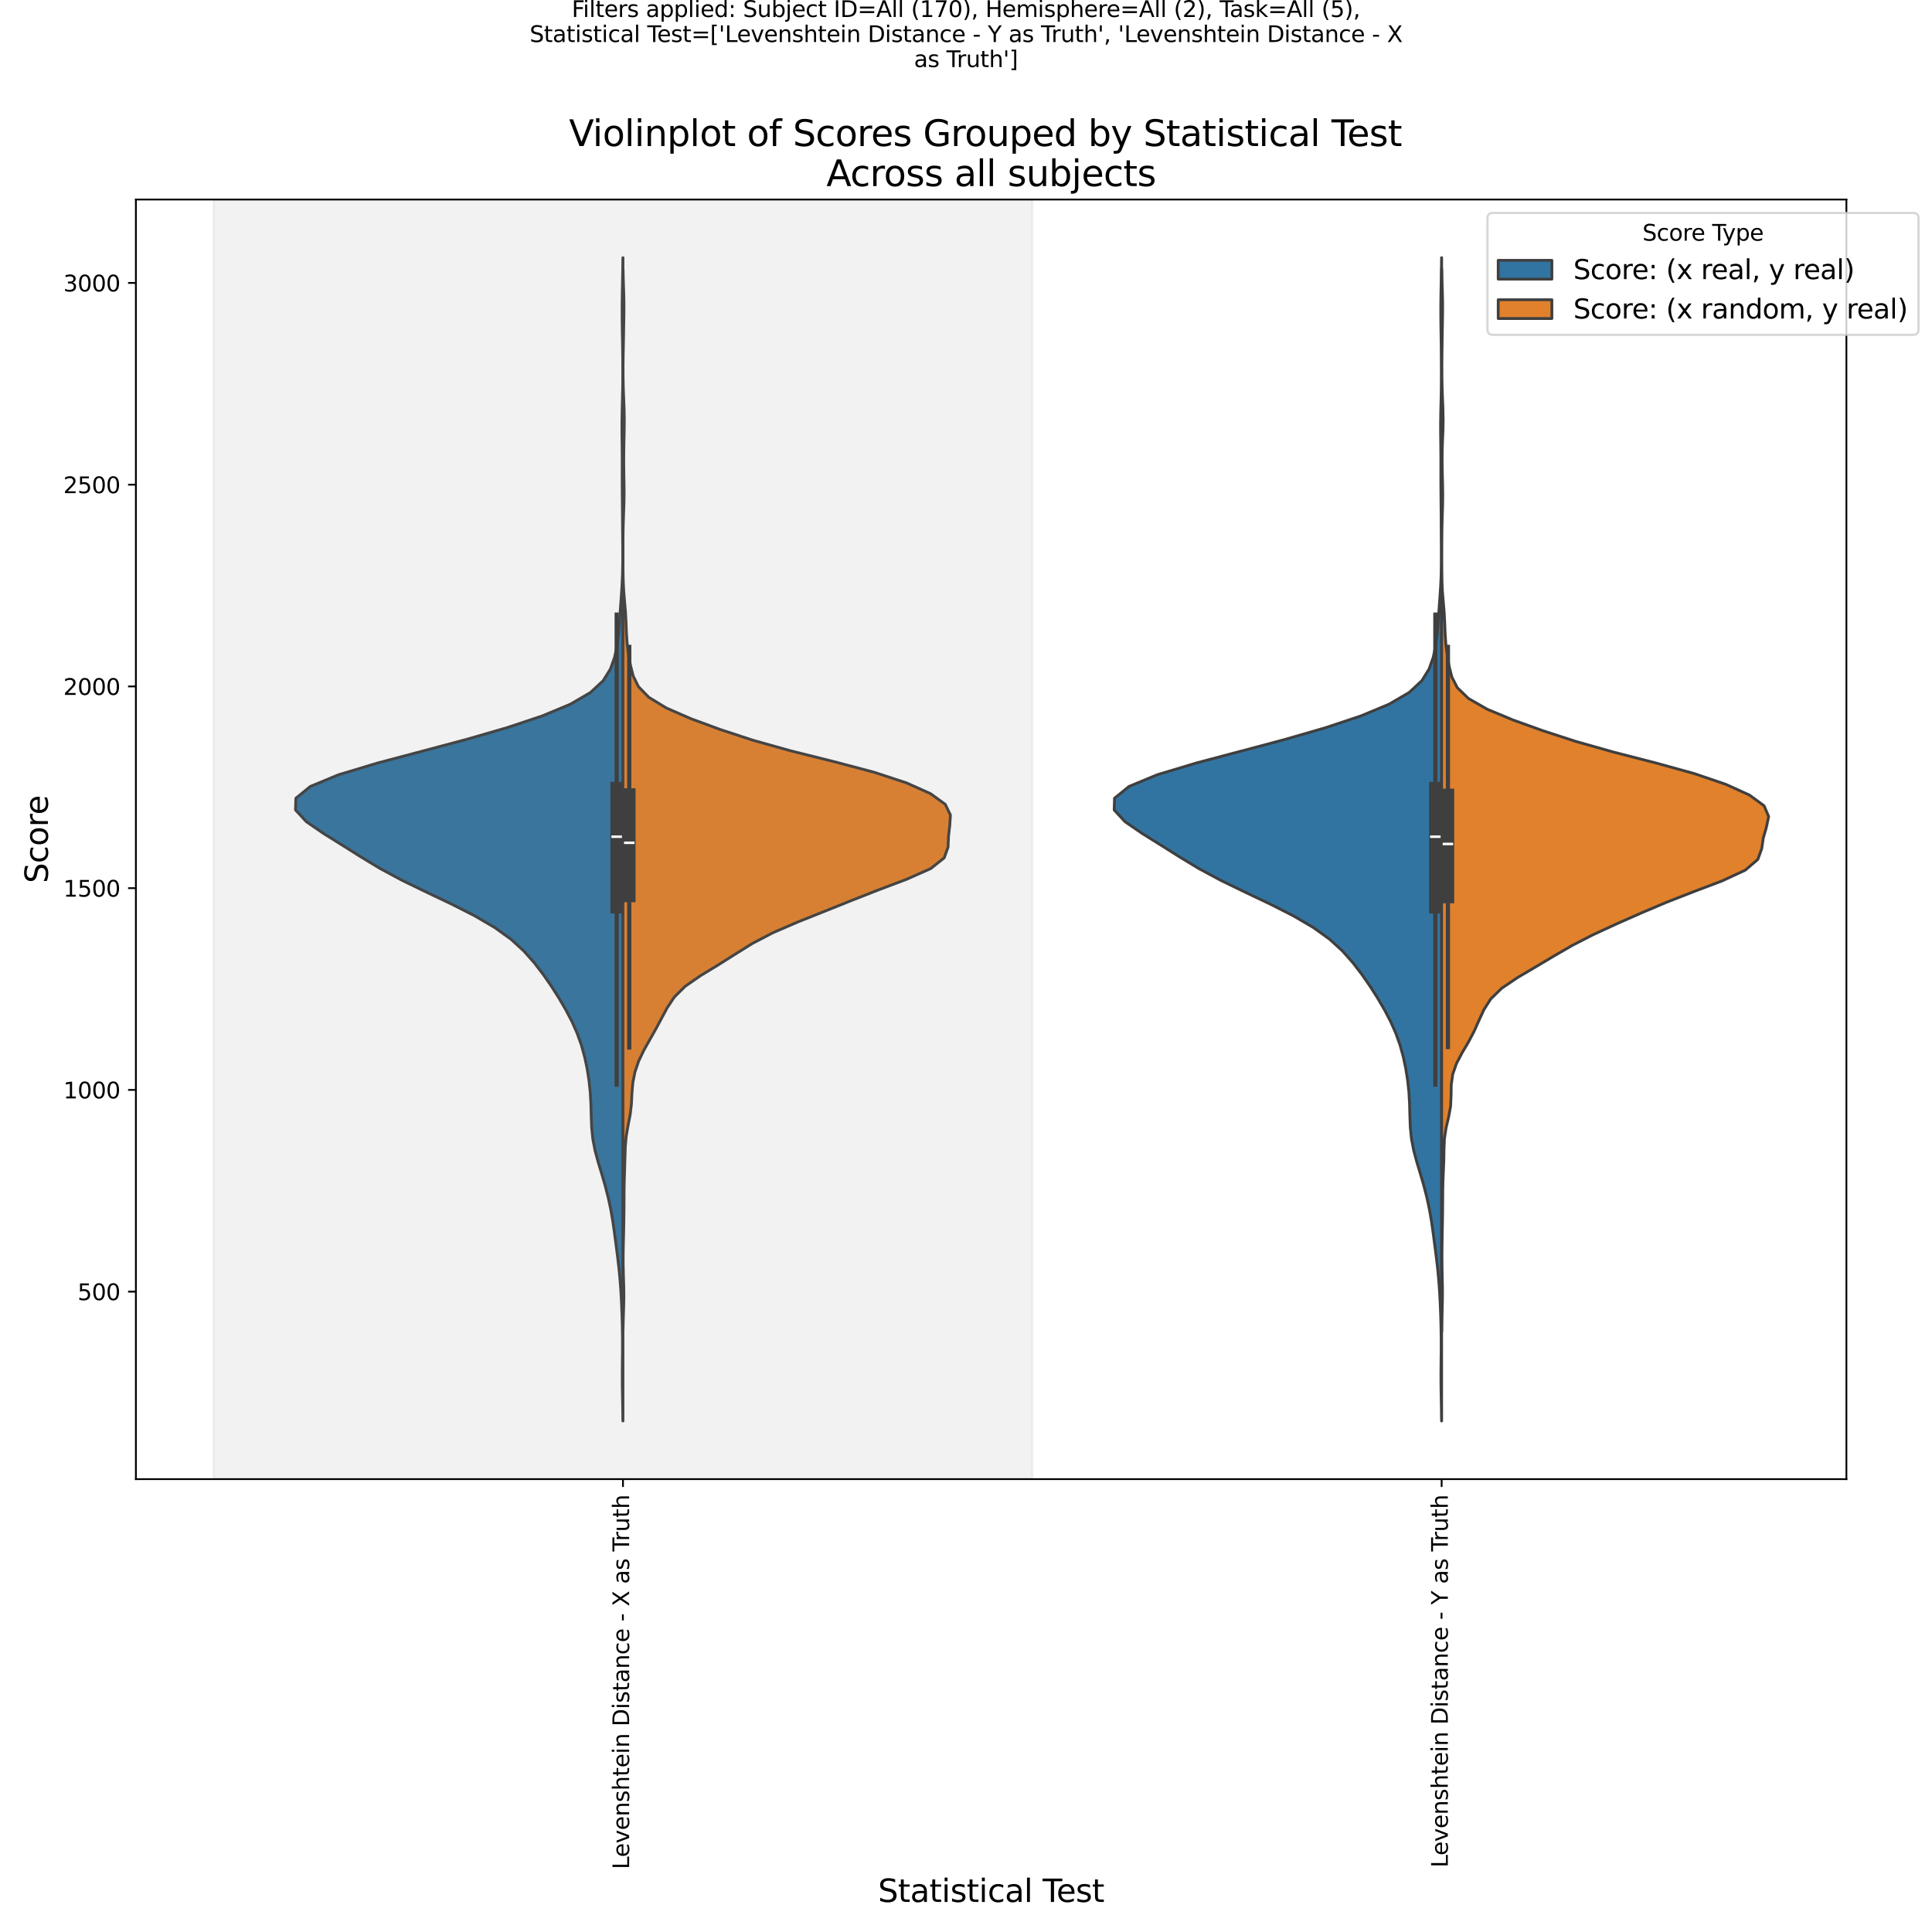 <?xml version="1.0" encoding="utf-8" standalone="no"?>
<!DOCTYPE svg PUBLIC "-//W3C//DTD SVG 1.1//EN"
  "http://www.w3.org/Graphics/SVG/1.1/DTD/svg11.dtd">
<svg xmlns:xlink="http://www.w3.org/1999/xlink" width="864pt" height="864pt" viewBox="0 0 864 864" xmlns="http://www.w3.org/2000/svg" version="1.1">
 <defs>
  <style type="text/css">*{stroke-linejoin: round; stroke-linecap: butt}</style>
 </defs>
 <g id="figure_1">
  <g id="patch_1">
   <path d="M 0 864 
L 864 864 
L 864 0 
L 0 0 
z
" style="fill: #ffffff"/>
  </g>
  <g id="axes_1">
   <g id="patch_2">
    <path d="M 60.77 661.48 
L 825.72 661.48 
L 825.72 89.232 
L 60.77 89.232 
z
" style="fill: #ffffff"/>
   </g>
   <g id="PolyCollection_1">
    <defs>
     <path id="m2164ee8636" d="M 278.596 -228.531 
L 278.553 -228.531 
L 278.488 -233.786 
L 278.39 -239.041 
L 278.302 -244.296 
L 278.277 -249.55 
L 278.324 -254.805 
L 278.384 -260.06 
L 278.386 -265.315 
L 278.306 -270.57 
L 278.158 -275.824 
L 277.953 -281.079 
L 277.672 -286.334 
L 277.289 -291.589 
L 276.783 -296.844 
L 276.166 -302.099 
L 275.49 -307.353 
L 274.798 -312.608 
L 274.048 -317.863 
L 273.137 -323.118 
L 272.007 -328.373 
L 270.666 -333.627 
L 269.145 -338.882 
L 267.553 -344.137 
L 266.125 -349.392 
L 265.108 -354.647 
L 264.576 -359.901 
L 264.381 -365.156 
L 264.248 -370.411 
L 263.945 -375.666 
L 263.377 -380.921 
L 262.544 -386.175 
L 261.43 -391.43 
L 259.973 -396.685 
L 258.097 -401.94 
L 255.764 -407.195 
L 253.007 -412.449 
L 249.925 -417.704 
L 246.575 -422.959 
L 242.927 -428.214 
L 238.894 -433.469 
L 234.234 -438.723 
L 228.483 -443.978 
L 221.175 -449.233 
L 212.181 -454.488 
L 201.812 -459.743 
L 190.745 -464.997 
L 179.914 -470.252 
L 170.124 -475.507 
L 161.42 -480.762 
L 153.085 -486.017 
L 144.665 -491.271 
L 137.002 -496.526 
L 132.152 -501.781 
L 132.315 -507.036 
L 138.766 -512.291 
L 151.444 -517.545 
L 168.927 -522.8 
L 188.76 -528.055 
L 208.501 -533.31 
L 226.658 -538.565 
L 242.427 -543.819 
L 255.064 -549.074 
L 264.073 -554.329 
L 269.732 -559.584 
L 272.99 -564.839 
L 274.851 -570.093 
L 275.956 -575.348 
L 276.615 -580.603 
L 277.032 -585.858 
L 277.392 -591.113 
L 277.778 -596.367 
L 278.136 -601.622 
L 278.382 -606.877 
L 278.491 -612.132 
L 278.498 -617.387 
L 278.456 -622.641 
L 278.408 -627.896 
L 278.368 -633.151 
L 278.325 -638.406 
L 278.274 -643.661 
L 278.244 -648.915 
L 278.248 -654.17 
L 278.25 -659.425 
L 278.205 -664.68 
L 278.139 -669.935 
L 278.129 -675.189 
L 278.215 -680.444 
L 278.353 -685.699 
L 278.47 -690.954 
L 278.523 -696.209 
L 278.51 -701.464 
L 278.449 -706.718 
L 278.365 -711.973 
L 278.28 -717.228 
L 278.221 -722.483 
L 278.219 -727.738 
L 278.286 -732.992 
L 278.396 -738.247 
L 278.497 -743.502 
L 278.559 -748.757 
L 278.596 -748.757 
L 278.596 -748.757 
L 278.596 -743.502 
L 278.596 -738.247 
L 278.596 -732.992 
L 278.596 -727.738 
L 278.596 -722.483 
L 278.596 -717.228 
L 278.596 -711.973 
L 278.596 -706.718 
L 278.596 -701.464 
L 278.596 -696.209 
L 278.596 -690.954 
L 278.596 -685.699 
L 278.596 -680.444 
L 278.596 -675.189 
L 278.596 -669.935 
L 278.596 -664.68 
L 278.596 -659.425 
L 278.596 -654.17 
L 278.596 -648.915 
L 278.596 -643.661 
L 278.596 -638.406 
L 278.596 -633.151 
L 278.596 -627.896 
L 278.596 -622.641 
L 278.596 -617.387 
L 278.596 -612.132 
L 278.596 -606.877 
L 278.596 -601.622 
L 278.596 -596.367 
L 278.596 -591.113 
L 278.596 -585.858 
L 278.596 -580.603 
L 278.596 -575.348 
L 278.596 -570.093 
L 278.596 -564.839 
L 278.596 -559.584 
L 278.596 -554.329 
L 278.596 -549.074 
L 278.596 -543.819 
L 278.596 -538.565 
L 278.596 -533.31 
L 278.596 -528.055 
L 278.596 -522.8 
L 278.596 -517.545 
L 278.596 -512.291 
L 278.596 -507.036 
L 278.596 -501.781 
L 278.596 -496.526 
L 278.596 -491.271 
L 278.596 -486.017 
L 278.596 -480.762 
L 278.596 -475.507 
L 278.596 -470.252 
L 278.596 -464.997 
L 278.596 -459.743 
L 278.596 -454.488 
L 278.596 -449.233 
L 278.596 -443.978 
L 278.596 -438.723 
L 278.596 -433.469 
L 278.596 -428.214 
L 278.596 -422.959 
L 278.596 -417.704 
L 278.596 -412.449 
L 278.596 -407.195 
L 278.596 -401.94 
L 278.596 -396.685 
L 278.596 -391.43 
L 278.596 -386.175 
L 278.596 -380.921 
L 278.596 -375.666 
L 278.596 -370.411 
L 278.596 -365.156 
L 278.596 -359.901 
L 278.596 -354.647 
L 278.596 -349.392 
L 278.596 -344.137 
L 278.596 -338.882 
L 278.596 -333.627 
L 278.596 -328.373 
L 278.596 -323.118 
L 278.596 -317.863 
L 278.596 -312.608 
L 278.596 -307.353 
L 278.596 -302.099 
L 278.596 -296.844 
L 278.596 -291.589 
L 278.596 -286.334 
L 278.596 -281.079 
L 278.596 -275.824 
L 278.596 -270.57 
L 278.596 -265.315 
L 278.596 -260.06 
L 278.596 -254.805 
L 278.596 -249.55 
L 278.596 -244.296 
L 278.596 -239.041 
L 278.596 -233.786 
L 278.596 -228.531 
z
" style="stroke: #3f3f3f; stroke-width: 1.25"/>
    </defs>
    <g clip-path="url(#p11a1971eb0)">
     <use xlink:href="#m2164ee8636" x="0" y="864" style="fill: #3274a1; stroke: #3f3f3f; stroke-width: 1.25"/>
    </g>
   </g>
   <g id="PolyCollection_2">
    <defs>
     <path id="m437ef37e99" d="M 278.644 -269.77 
L 278.596 -269.77 
L 278.596 -274.556 
L 278.596 -279.342 
L 278.596 -284.128 
L 278.596 -288.915 
L 278.596 -293.701 
L 278.596 -298.487 
L 278.596 -303.273 
L 278.596 -308.059 
L 278.596 -312.846 
L 278.596 -317.632 
L 278.596 -322.418 
L 278.596 -327.204 
L 278.596 -331.991 
L 278.596 -336.777 
L 278.596 -341.563 
L 278.596 -346.349 
L 278.596 -351.135 
L 278.596 -355.922 
L 278.596 -360.708 
L 278.596 -365.494 
L 278.596 -370.28 
L 278.596 -375.067 
L 278.596 -379.853 
L 278.596 -384.639 
L 278.596 -389.425 
L 278.596 -394.211 
L 278.596 -398.998 
L 278.596 -403.784 
L 278.596 -408.57 
L 278.596 -413.356 
L 278.596 -418.143 
L 278.596 -422.929 
L 278.596 -427.715 
L 278.596 -432.501 
L 278.596 -437.288 
L 278.596 -442.074 
L 278.596 -446.86 
L 278.596 -451.646 
L 278.596 -456.432 
L 278.596 -461.219 
L 278.596 -466.005 
L 278.596 -470.791 
L 278.596 -475.577 
L 278.596 -480.364 
L 278.596 -485.15 
L 278.596 -489.936 
L 278.596 -494.722 
L 278.596 -499.508 
L 278.596 -504.295 
L 278.596 -509.081 
L 278.596 -513.867 
L 278.596 -518.653 
L 278.596 -523.44 
L 278.596 -528.226 
L 278.596 -533.012 
L 278.596 -537.798 
L 278.596 -542.584 
L 278.596 -547.371 
L 278.596 -552.157 
L 278.596 -556.943 
L 278.596 -561.729 
L 278.596 -566.516 
L 278.596 -571.302 
L 278.596 -576.088 
L 278.596 -580.874 
L 278.596 -585.661 
L 278.596 -590.447 
L 278.596 -595.233 
L 278.596 -600.019 
L 278.596 -604.805 
L 278.596 -609.592 
L 278.596 -614.378 
L 278.596 -619.164 
L 278.596 -623.95 
L 278.596 -628.737 
L 278.596 -633.523 
L 278.596 -638.309 
L 278.596 -643.095 
L 278.596 -647.881 
L 278.596 -652.668 
L 278.596 -657.454 
L 278.596 -662.24 
L 278.596 -667.026 
L 278.596 -671.813 
L 278.596 -676.599 
L 278.596 -681.385 
L 278.596 -686.171 
L 278.596 -690.958 
L 278.596 -695.744 
L 278.596 -700.53 
L 278.596 -705.316 
L 278.596 -710.102 
L 278.596 -714.889 
L 278.596 -719.675 
L 278.596 -724.461 
L 278.596 -729.247 
L 278.596 -734.034 
L 278.596 -738.82 
L 278.596 -743.606 
L 278.643 -743.606 
L 278.643 -743.606 
L 278.746 -738.82 
L 278.909 -734.034 
L 279.033 -729.247 
L 279.031 -724.461 
L 278.955 -719.675 
L 278.876 -714.889 
L 278.788 -710.102 
L 278.694 -705.316 
L 278.637 -700.53 
L 278.643 -695.744 
L 278.731 -690.958 
L 278.906 -686.171 
L 279.099 -681.385 
L 279.191 -676.599 
L 279.152 -671.813 
L 279.052 -667.026 
L 278.966 -662.24 
L 278.936 -657.454 
L 278.983 -652.668 
L 279.072 -647.881 
L 279.114 -643.095 
L 279.028 -638.309 
L 278.851 -633.523 
L 278.697 -628.737 
L 278.622 -623.95 
L 278.601 -619.164 
L 278.599 -614.378 
L 278.616 -609.592 
L 278.692 -604.805 
L 278.91 -600.019 
L 279.297 -595.233 
L 279.712 -590.447 
L 279.974 -585.661 
L 280.145 -580.874 
L 280.475 -576.088 
L 281.095 -571.302 
L 281.946 -566.516 
L 283.164 -561.729 
L 285.509 -556.943 
L 290.158 -552.157 
L 298.012 -547.371 
L 308.996 -542.584 
L 321.997 -537.798 
L 336.537 -533.012 
L 353.6 -528.226 
L 372.764 -523.44 
L 390.889 -518.653 
L 405.443 -513.867 
L 416.128 -509.081 
L 422.737 -504.295 
L 425.041 -499.508 
L 424.722 -494.722 
L 424.181 -489.936 
L 423.971 -485.15 
L 422.261 -480.364 
L 416.247 -475.577 
L 405.464 -470.791 
L 392.793 -466.005 
L 380.607 -461.219 
L 368.685 -456.432 
L 356.689 -451.646 
L 345.622 -446.86 
L 336.47 -442.074 
L 328.793 -437.288 
L 321.219 -432.501 
L 313.348 -427.715 
L 306.429 -422.929 
L 301.592 -418.143 
L 298.408 -413.356 
L 295.827 -408.57 
L 293.274 -403.784 
L 290.571 -398.998 
L 287.877 -394.211 
L 285.594 -389.425 
L 283.965 -384.639 
L 283.008 -379.853 
L 282.604 -375.067 
L 282.374 -370.28 
L 281.817 -365.494 
L 280.883 -360.708 
L 280.051 -355.922 
L 279.639 -351.135 
L 279.487 -346.349 
L 279.351 -341.563 
L 279.195 -336.777 
L 279.103 -331.991 
L 279.079 -327.204 
L 279.052 -322.418 
L 278.99 -317.632 
L 278.893 -312.846 
L 278.776 -308.059 
L 278.689 -303.273 
L 278.689 -298.487 
L 278.797 -293.701 
L 278.951 -288.915 
L 279.009 -284.128 
L 278.907 -279.342 
L 278.748 -274.556 
L 278.644 -269.77 
z
" style="stroke: #3f3f3f; stroke-width: 1.25"/>
    </defs>
    <g clip-path="url(#p11a1971eb0)">
     <use xlink:href="#m437ef37e99" x="0" y="864" style="fill: #e1812c; stroke: #3f3f3f; stroke-width: 1.25"/>
    </g>
   </g>
   <g id="PolyCollection_3">
    <defs>
     <path id="mbab9522977" d="M 644.707 -228.531 
L 644.664 -228.531 
L 644.599 -233.786 
L 644.501 -239.041 
L 644.413 -244.296 
L 644.389 -249.55 
L 644.435 -254.805 
L 644.495 -260.06 
L 644.497 -265.315 
L 644.417 -270.57 
L 644.27 -275.824 
L 644.064 -281.079 
L 643.784 -286.334 
L 643.4 -291.589 
L 642.895 -296.844 
L 642.278 -302.099 
L 641.601 -307.353 
L 640.909 -312.608 
L 640.159 -317.863 
L 639.248 -323.118 
L 638.119 -328.373 
L 636.777 -333.627 
L 635.256 -338.882 
L 633.664 -344.137 
L 632.237 -349.392 
L 631.219 -354.647 
L 630.687 -359.901 
L 630.492 -365.156 
L 630.359 -370.411 
L 630.057 -375.666 
L 629.488 -380.921 
L 628.655 -386.175 
L 627.542 -391.43 
L 626.084 -396.685 
L 624.208 -401.94 
L 621.875 -407.195 
L 619.118 -412.449 
L 616.036 -417.704 
L 612.686 -422.959 
L 609.039 -428.214 
L 605.005 -433.469 
L 600.345 -438.723 
L 594.594 -443.978 
L 587.286 -449.233 
L 578.292 -454.488 
L 567.923 -459.743 
L 556.856 -464.997 
L 546.025 -470.252 
L 536.235 -475.507 
L 527.531 -480.762 
L 519.196 -486.017 
L 510.776 -491.271 
L 503.113 -496.526 
L 498.263 -501.781 
L 498.426 -507.036 
L 504.877 -512.291 
L 517.555 -517.545 
L 535.038 -522.8 
L 554.871 -528.055 
L 574.612 -533.31 
L 592.769 -538.565 
L 608.539 -543.819 
L 621.175 -549.074 
L 630.184 -554.329 
L 635.844 -559.584 
L 639.102 -564.839 
L 640.963 -570.093 
L 642.068 -575.348 
L 642.726 -580.603 
L 643.143 -585.858 
L 643.504 -591.113 
L 643.889 -596.367 
L 644.247 -601.622 
L 644.493 -606.877 
L 644.602 -612.132 
L 644.609 -617.387 
L 644.567 -622.641 
L 644.519 -627.896 
L 644.48 -633.151 
L 644.436 -638.406 
L 644.385 -643.661 
L 644.355 -648.915 
L 644.359 -654.17 
L 644.361 -659.425 
L 644.316 -664.68 
L 644.25 -669.935 
L 644.24 -675.189 
L 644.326 -680.444 
L 644.465 -685.699 
L 644.581 -690.954 
L 644.634 -696.209 
L 644.621 -701.464 
L 644.561 -706.718 
L 644.476 -711.973 
L 644.391 -717.228 
L 644.332 -722.483 
L 644.33 -727.738 
L 644.398 -732.992 
L 644.507 -738.247 
L 644.608 -743.502 
L 644.67 -748.757 
L 644.707 -748.757 
L 644.707 -748.757 
L 644.707 -743.502 
L 644.707 -738.247 
L 644.707 -732.992 
L 644.707 -727.738 
L 644.707 -722.483 
L 644.707 -717.228 
L 644.707 -711.973 
L 644.707 -706.718 
L 644.707 -701.464 
L 644.707 -696.209 
L 644.707 -690.954 
L 644.707 -685.699 
L 644.707 -680.444 
L 644.707 -675.189 
L 644.707 -669.935 
L 644.707 -664.68 
L 644.707 -659.425 
L 644.707 -654.17 
L 644.707 -648.915 
L 644.707 -643.661 
L 644.707 -638.406 
L 644.707 -633.151 
L 644.707 -627.896 
L 644.707 -622.641 
L 644.707 -617.387 
L 644.707 -612.132 
L 644.707 -606.877 
L 644.707 -601.622 
L 644.707 -596.367 
L 644.707 -591.113 
L 644.707 -585.858 
L 644.707 -580.603 
L 644.707 -575.348 
L 644.707 -570.093 
L 644.707 -564.839 
L 644.707 -559.584 
L 644.707 -554.329 
L 644.707 -549.074 
L 644.707 -543.819 
L 644.707 -538.565 
L 644.707 -533.31 
L 644.707 -528.055 
L 644.707 -522.8 
L 644.707 -517.545 
L 644.707 -512.291 
L 644.707 -507.036 
L 644.707 -501.781 
L 644.707 -496.526 
L 644.707 -491.271 
L 644.707 -486.017 
L 644.707 -480.762 
L 644.707 -475.507 
L 644.707 -470.252 
L 644.707 -464.997 
L 644.707 -459.743 
L 644.707 -454.488 
L 644.707 -449.233 
L 644.707 -443.978 
L 644.707 -438.723 
L 644.707 -433.469 
L 644.707 -428.214 
L 644.707 -422.959 
L 644.707 -417.704 
L 644.707 -412.449 
L 644.707 -407.195 
L 644.707 -401.94 
L 644.707 -396.685 
L 644.707 -391.43 
L 644.707 -386.175 
L 644.707 -380.921 
L 644.707 -375.666 
L 644.707 -370.411 
L 644.707 -365.156 
L 644.707 -359.901 
L 644.707 -354.647 
L 644.707 -349.392 
L 644.707 -344.137 
L 644.707 -338.882 
L 644.707 -333.627 
L 644.707 -328.373 
L 644.707 -323.118 
L 644.707 -317.863 
L 644.707 -312.608 
L 644.707 -307.353 
L 644.707 -302.099 
L 644.707 -296.844 
L 644.707 -291.589 
L 644.707 -286.334 
L 644.707 -281.079 
L 644.707 -275.824 
L 644.707 -270.57 
L 644.707 -265.315 
L 644.707 -260.06 
L 644.707 -254.805 
L 644.707 -249.55 
L 644.707 -244.296 
L 644.707 -239.041 
L 644.707 -233.786 
L 644.707 -228.531 
z
" style="stroke: #3f3f3f; stroke-width: 1.25"/>
    </defs>
    <g clip-path="url(#p11a1971eb0)">
     <use xlink:href="#mbab9522977" x="0" y="864" style="fill: #3274a1; stroke: #3f3f3f; stroke-width: 1.25"/>
    </g>
   </g>
   <g id="PolyCollection_4">
    <defs>
     <path id="m63af1e829f" d="M 644.739 -268.456 
L 644.707 -268.456 
L 644.707 -273.256 
L 644.707 -278.056 
L 644.707 -282.856 
L 644.707 -287.656 
L 644.707 -292.456 
L 644.707 -297.256 
L 644.707 -302.056 
L 644.707 -306.856 
L 644.707 -311.656 
L 644.707 -316.456 
L 644.707 -321.256 
L 644.707 -326.056 
L 644.707 -330.856 
L 644.707 -335.656 
L 644.707 -340.456 
L 644.707 -345.256 
L 644.707 -350.056 
L 644.707 -354.856 
L 644.707 -359.656 
L 644.707 -364.456 
L 644.707 -369.256 
L 644.707 -374.056 
L 644.707 -378.856 
L 644.707 -383.656 
L 644.707 -388.456 
L 644.707 -393.256 
L 644.707 -398.056 
L 644.707 -402.856 
L 644.707 -407.656 
L 644.707 -412.456 
L 644.707 -417.256 
L 644.707 -422.056 
L 644.707 -426.856 
L 644.707 -431.656 
L 644.707 -436.456 
L 644.707 -441.256 
L 644.707 -446.056 
L 644.707 -450.856 
L 644.707 -455.656 
L 644.707 -460.456 
L 644.707 -465.256 
L 644.707 -470.056 
L 644.707 -474.856 
L 644.707 -479.656 
L 644.707 -484.456 
L 644.707 -489.256 
L 644.707 -494.056 
L 644.707 -498.856 
L 644.707 -503.656 
L 644.707 -508.456 
L 644.707 -513.256 
L 644.707 -518.056 
L 644.707 -522.856 
L 644.707 -527.656 
L 644.707 -532.456 
L 644.707 -537.256 
L 644.707 -542.056 
L 644.707 -546.856 
L 644.707 -551.656 
L 644.707 -556.456 
L 644.707 -561.256 
L 644.707 -566.056 
L 644.707 -570.856 
L 644.707 -575.656 
L 644.707 -580.456 
L 644.707 -585.256 
L 644.707 -590.056 
L 644.707 -594.856 
L 644.707 -599.657 
L 644.707 -604.457 
L 644.707 -609.257 
L 644.707 -614.057 
L 644.707 -618.857 
L 644.707 -623.657 
L 644.707 -628.457 
L 644.707 -633.257 
L 644.707 -638.057 
L 644.707 -642.857 
L 644.707 -647.657 
L 644.707 -652.457 
L 644.707 -657.257 
L 644.707 -662.057 
L 644.707 -666.857 
L 644.707 -671.657 
L 644.707 -676.457 
L 644.707 -681.257 
L 644.707 -686.057 
L 644.707 -690.857 
L 644.707 -695.657 
L 644.707 -700.457 
L 644.707 -705.257 
L 644.707 -710.057 
L 644.707 -714.857 
L 644.707 -719.657 
L 644.707 -724.457 
L 644.707 -729.257 
L 644.707 -734.057 
L 644.707 -738.857 
L 644.707 -743.657 
L 644.754 -743.657 
L 644.754 -743.657 
L 644.857 -738.857 
L 645.019 -734.057 
L 645.143 -729.257 
L 645.141 -724.457 
L 645.066 -719.657 
L 644.987 -714.857 
L 644.898 -710.057 
L 644.807 -705.257 
L 644.759 -700.457 
L 644.787 -695.657 
L 644.904 -690.857 
L 645.092 -686.057 
L 645.287 -681.257 
L 645.385 -676.457 
L 645.309 -671.657 
L 645.106 -666.857 
L 644.942 -662.057 
L 644.923 -657.257 
L 645.014 -652.457 
L 645.13 -647.657 
L 645.196 -642.857 
L 645.148 -638.057 
L 644.992 -633.257 
L 644.832 -628.457 
L 644.744 -623.657 
L 644.715 -618.857 
L 644.711 -614.057 
L 644.73 -609.257 
L 644.814 -604.457 
L 645.047 -599.657 
L 645.443 -594.856 
L 645.85 -590.056 
L 646.099 -585.256 
L 646.273 -580.456 
L 646.619 -575.656 
L 647.235 -570.856 
L 648.056 -566.056 
L 649.27 -561.256 
L 651.726 -556.456 
L 656.68 -551.656 
L 665.031 -546.856 
L 676.539 -542.056 
L 689.901 -537.256 
L 704.623 -532.456 
L 721.616 -527.656 
L 740.275 -522.856 
L 757.66 -518.056 
L 771.75 -513.256 
L 782.342 -508.456 
L 788.916 -503.656 
L 790.95 -498.856 
L 789.944 -494.056 
L 788.559 -489.256 
L 787.846 -484.456 
L 786.107 -479.656 
L 780.483 -474.856 
L 770.137 -470.056 
L 757.453 -465.256 
L 745.172 -460.456 
L 733.859 -455.656 
L 722.987 -450.856 
L 712.573 -446.056 
L 703.201 -441.256 
L 694.915 -436.456 
L 686.853 -431.656 
L 678.697 -426.856 
L 671.586 -422.056 
L 666.663 -417.256 
L 663.608 -412.456 
L 661.395 -407.656 
L 659.263 -402.856 
L 656.741 -398.056 
L 653.906 -393.256 
L 651.372 -388.456 
L 649.689 -383.656 
L 648.999 -378.856 
L 648.934 -374.056 
L 648.711 -369.256 
L 647.84 -364.456 
L 646.7 -359.656 
L 645.974 -354.856 
L 645.768 -350.056 
L 645.691 -345.256 
L 645.501 -340.456 
L 645.295 -335.656 
L 645.202 -330.856 
L 645.174 -326.056 
L 645.128 -321.256 
L 645.056 -316.456 
L 644.962 -311.656 
L 644.862 -306.856 
L 644.813 -302.056 
L 644.862 -297.256 
L 644.984 -292.456 
L 645.079 -287.656 
L 645.058 -282.856 
L 644.938 -278.056 
L 644.811 -273.256 
L 644.739 -268.456 
z
" style="stroke: #3f3f3f; stroke-width: 1.25"/>
    </defs>
    <g clip-path="url(#p11a1971eb0)">
     <use xlink:href="#m63af1e829f" x="0" y="864" style="fill: #e1812c; stroke: #3f3f3f; stroke-width: 1.25"/>
    </g>
   </g>
   <g id="patch_3">
    <path d="M 278.596 667.846 
L 278.596 667.846 
L 278.596 667.846 
L 278.596 667.846 
z
" clip-path="url(#p11a1971eb0)" style="fill: #3274a1; stroke: #3f3f3f; stroke-width: 1.25; stroke-linejoin: miter"/>
   </g>
   <g id="patch_4">
    <path d="M 278.596 667.846 
L 278.596 667.846 
L 278.596 667.846 
L 278.596 667.846 
z
" clip-path="url(#p11a1971eb0)" style="fill: #e1812c; stroke: #3f3f3f; stroke-width: 1.25; stroke-linejoin: miter"/>
   </g>
   <g id="patch_5">
    <path d="M 95.54 661.48 
L 461.652 661.48 
L 461.652 89.232 
L 95.54 89.232 
z
" clip-path="url(#p11a1971eb0)" style="fill: #808080; opacity: 0.1; stroke: #808080; stroke-linejoin: miter"/>
   </g>
   <g id="matplotlib.axis_1">
    <g id="xtick_1">
     <g id="line2d_1">
      <defs>
       <path id="m04b8bd4cf6" d="M 0 0 
L 0 3.5 
" style="stroke: #000000; stroke-width: 0.8"/>
      </defs>
      <g>
       <use xlink:href="#m04b8bd4cf6" x="278.596" y="661.48" style="stroke: #000000; stroke-width: 0.8"/>
      </g>
     </g>
     <g id="text_1">
      <!-- Levenshtein Distance - X as Truth -->
      <g transform="translate(281.355 835.925) rotate(-90) scale(0.1 -0.1)">
       <defs>
        <path id="DejaVuSans-4c" d="M 628 4666 
L 1259 4666 
L 1259 531 
L 3531 531 
L 3531 0 
L 628 0 
L 628 4666 
z
" transform="scale(0.016)"/>
        <path id="DejaVuSans-65" d="M 3597 1894 
L 3597 1613 
L 953 1613 
Q 991 1019 1311 708 
Q 1631 397 2203 397 
Q 2534 397 2845 478 
Q 3156 559 3463 722 
L 3463 178 
Q 3153 47 2828 -22 
Q 2503 -91 2169 -91 
Q 1331 -91 842 396 
Q 353 884 353 1716 
Q 353 2575 817 3079 
Q 1281 3584 2069 3584 
Q 2775 3584 3186 3129 
Q 3597 2675 3597 1894 
z
M 3022 2063 
Q 3016 2534 2758 2815 
Q 2500 3097 2075 3097 
Q 1594 3097 1305 2825 
Q 1016 2553 972 2059 
L 3022 2063 
z
" transform="scale(0.016)"/>
        <path id="DejaVuSans-76" d="M 191 3500 
L 800 3500 
L 1894 563 
L 2988 3500 
L 3597 3500 
L 2284 0 
L 1503 0 
L 191 3500 
z
" transform="scale(0.016)"/>
        <path id="DejaVuSans-6e" d="M 3513 2113 
L 3513 0 
L 2938 0 
L 2938 2094 
Q 2938 2591 2744 2837 
Q 2550 3084 2163 3084 
Q 1697 3084 1428 2787 
Q 1159 2491 1159 1978 
L 1159 0 
L 581 0 
L 581 3500 
L 1159 3500 
L 1159 2956 
Q 1366 3272 1645 3428 
Q 1925 3584 2291 3584 
Q 2894 3584 3203 3211 
Q 3513 2838 3513 2113 
z
" transform="scale(0.016)"/>
        <path id="DejaVuSans-73" d="M 2834 3397 
L 2834 2853 
Q 2591 2978 2328 3040 
Q 2066 3103 1784 3103 
Q 1356 3103 1142 2972 
Q 928 2841 928 2578 
Q 928 2378 1081 2264 
Q 1234 2150 1697 2047 
L 1894 2003 
Q 2506 1872 2764 1633 
Q 3022 1394 3022 966 
Q 3022 478 2636 193 
Q 2250 -91 1575 -91 
Q 1294 -91 989 -36 
Q 684 19 347 128 
L 347 722 
Q 666 556 975 473 
Q 1284 391 1588 391 
Q 1994 391 2212 530 
Q 2431 669 2431 922 
Q 2431 1156 2273 1281 
Q 2116 1406 1581 1522 
L 1381 1569 
Q 847 1681 609 1914 
Q 372 2147 372 2553 
Q 372 3047 722 3315 
Q 1072 3584 1716 3584 
Q 2034 3584 2315 3537 
Q 2597 3491 2834 3397 
z
" transform="scale(0.016)"/>
        <path id="DejaVuSans-68" d="M 3513 2113 
L 3513 0 
L 2938 0 
L 2938 2094 
Q 2938 2591 2744 2837 
Q 2550 3084 2163 3084 
Q 1697 3084 1428 2787 
Q 1159 2491 1159 1978 
L 1159 0 
L 581 0 
L 581 4863 
L 1159 4863 
L 1159 2956 
Q 1366 3272 1645 3428 
Q 1925 3584 2291 3584 
Q 2894 3584 3203 3211 
Q 3513 2838 3513 2113 
z
" transform="scale(0.016)"/>
        <path id="DejaVuSans-74" d="M 1172 4494 
L 1172 3500 
L 2356 3500 
L 2356 3053 
L 1172 3053 
L 1172 1153 
Q 1172 725 1289 603 
Q 1406 481 1766 481 
L 2356 481 
L 2356 0 
L 1766 0 
Q 1100 0 847 248 
Q 594 497 594 1153 
L 594 3053 
L 172 3053 
L 172 3500 
L 594 3500 
L 594 4494 
L 1172 4494 
z
" transform="scale(0.016)"/>
        <path id="DejaVuSans-69" d="M 603 3500 
L 1178 3500 
L 1178 0 
L 603 0 
L 603 3500 
z
M 603 4863 
L 1178 4863 
L 1178 4134 
L 603 4134 
L 603 4863 
z
" transform="scale(0.016)"/>
        <path id="DejaVuSans-20" transform="scale(0.016)"/>
        <path id="DejaVuSans-44" d="M 1259 4147 
L 1259 519 
L 2022 519 
Q 2988 519 3436 956 
Q 3884 1394 3884 2338 
Q 3884 3275 3436 3711 
Q 2988 4147 2022 4147 
L 1259 4147 
z
M 628 4666 
L 1925 4666 
Q 3281 4666 3915 4102 
Q 4550 3538 4550 2338 
Q 4550 1131 3912 565 
Q 3275 0 1925 0 
L 628 0 
L 628 4666 
z
" transform="scale(0.016)"/>
        <path id="DejaVuSans-61" d="M 2194 1759 
Q 1497 1759 1228 1600 
Q 959 1441 959 1056 
Q 959 750 1161 570 
Q 1363 391 1709 391 
Q 2188 391 2477 730 
Q 2766 1069 2766 1631 
L 2766 1759 
L 2194 1759 
z
M 3341 1997 
L 3341 0 
L 2766 0 
L 2766 531 
Q 2569 213 2275 61 
Q 1981 -91 1556 -91 
Q 1019 -91 701 211 
Q 384 513 384 1019 
Q 384 1609 779 1909 
Q 1175 2209 1959 2209 
L 2766 2209 
L 2766 2266 
Q 2766 2663 2505 2880 
Q 2244 3097 1772 3097 
Q 1472 3097 1187 3025 
Q 903 2953 641 2809 
L 641 3341 
Q 956 3463 1253 3523 
Q 1550 3584 1831 3584 
Q 2591 3584 2966 3190 
Q 3341 2797 3341 1997 
z
" transform="scale(0.016)"/>
        <path id="DejaVuSans-63" d="M 3122 3366 
L 3122 2828 
Q 2878 2963 2633 3030 
Q 2388 3097 2138 3097 
Q 1578 3097 1268 2742 
Q 959 2388 959 1747 
Q 959 1106 1268 751 
Q 1578 397 2138 397 
Q 2388 397 2633 464 
Q 2878 531 3122 666 
L 3122 134 
Q 2881 22 2623 -34 
Q 2366 -91 2075 -91 
Q 1284 -91 818 406 
Q 353 903 353 1747 
Q 353 2603 823 3093 
Q 1294 3584 2113 3584 
Q 2378 3584 2631 3529 
Q 2884 3475 3122 3366 
z
" transform="scale(0.016)"/>
        <path id="DejaVuSans-2d" d="M 313 2009 
L 1997 2009 
L 1997 1497 
L 313 1497 
L 313 2009 
z
" transform="scale(0.016)"/>
        <path id="DejaVuSans-58" d="M 403 4666 
L 1081 4666 
L 2241 2931 
L 3406 4666 
L 4084 4666 
L 2584 2425 
L 4184 0 
L 3506 0 
L 2194 1984 
L 872 0 
L 191 0 
L 1856 2491 
L 403 4666 
z
" transform="scale(0.016)"/>
        <path id="DejaVuSans-54" d="M -19 4666 
L 3928 4666 
L 3928 4134 
L 2272 4134 
L 2272 0 
L 1638 0 
L 1638 4134 
L -19 4134 
L -19 4666 
z
" transform="scale(0.016)"/>
        <path id="DejaVuSans-72" d="M 2631 2963 
Q 2534 3019 2420 3045 
Q 2306 3072 2169 3072 
Q 1681 3072 1420 2755 
Q 1159 2438 1159 1844 
L 1159 0 
L 581 0 
L 581 3500 
L 1159 3500 
L 1159 2956 
Q 1341 3275 1631 3429 
Q 1922 3584 2338 3584 
Q 2397 3584 2469 3576 
Q 2541 3569 2628 3553 
L 2631 2963 
z
" transform="scale(0.016)"/>
        <path id="DejaVuSans-75" d="M 544 1381 
L 544 3500 
L 1119 3500 
L 1119 1403 
Q 1119 906 1312 657 
Q 1506 409 1894 409 
Q 2359 409 2629 706 
Q 2900 1003 2900 1516 
L 2900 3500 
L 3475 3500 
L 3475 0 
L 2900 0 
L 2900 538 
Q 2691 219 2414 64 
Q 2138 -91 1772 -91 
Q 1169 -91 856 284 
Q 544 659 544 1381 
z
M 1991 3584 
L 1991 3584 
z
" transform="scale(0.016)"/>
       </defs>
       <use xlink:href="#DejaVuSans-4c"/>
       <use xlink:href="#DejaVuSans-65" x="53.963"/>
       <use xlink:href="#DejaVuSans-76" x="115.486"/>
       <use xlink:href="#DejaVuSans-65" x="174.666"/>
       <use xlink:href="#DejaVuSans-6e" x="236.189"/>
       <use xlink:href="#DejaVuSans-73" x="299.568"/>
       <use xlink:href="#DejaVuSans-68" x="351.668"/>
       <use xlink:href="#DejaVuSans-74" x="415.047"/>
       <use xlink:href="#DejaVuSans-65" x="454.256"/>
       <use xlink:href="#DejaVuSans-69" x="515.779"/>
       <use xlink:href="#DejaVuSans-6e" x="543.562"/>
       <use xlink:href="#DejaVuSans-20" x="606.941"/>
       <use xlink:href="#DejaVuSans-44" x="638.729"/>
       <use xlink:href="#DejaVuSans-69" x="715.73"/>
       <use xlink:href="#DejaVuSans-73" x="743.514"/>
       <use xlink:href="#DejaVuSans-74" x="795.613"/>
       <use xlink:href="#DejaVuSans-61" x="834.822"/>
       <use xlink:href="#DejaVuSans-6e" x="896.102"/>
       <use xlink:href="#DejaVuSans-63" x="959.48"/>
       <use xlink:href="#DejaVuSans-65" x="1014.461"/>
       <use xlink:href="#DejaVuSans-20" x="1075.984"/>
       <use xlink:href="#DejaVuSans-2d" x="1107.771"/>
       <use xlink:href="#DejaVuSans-20" x="1143.855"/>
       <use xlink:href="#DejaVuSans-58" x="1175.643"/>
       <use xlink:href="#DejaVuSans-20" x="1244.148"/>
       <use xlink:href="#DejaVuSans-61" x="1275.936"/>
       <use xlink:href="#DejaVuSans-73" x="1337.215"/>
       <use xlink:href="#DejaVuSans-20" x="1389.314"/>
       <use xlink:href="#DejaVuSans-54" x="1421.102"/>
       <use xlink:href="#DejaVuSans-72" x="1467.436"/>
       <use xlink:href="#DejaVuSans-75" x="1508.549"/>
       <use xlink:href="#DejaVuSans-74" x="1571.928"/>
       <use xlink:href="#DejaVuSans-68" x="1611.137"/>
      </g>
     </g>
    </g>
    <g id="xtick_2">
     <g id="line2d_2">
      <g>
       <use xlink:href="#m04b8bd4cf6" x="644.707" y="661.48" style="stroke: #000000; stroke-width: 0.8"/>
      </g>
     </g>
     <g id="text_2">
      <!-- Levenshtein Distance - Y as Truth -->
      <g transform="translate(647.467 835.183) rotate(-90) scale(0.1 -0.1)">
       <defs>
        <path id="DejaVuSans-59" d="M -13 4666 
L 666 4666 
L 1959 2747 
L 3244 4666 
L 3922 4666 
L 2272 2222 
L 2272 0 
L 1638 0 
L 1638 2222 
L -13 4666 
z
" transform="scale(0.016)"/>
       </defs>
       <use xlink:href="#DejaVuSans-4c"/>
       <use xlink:href="#DejaVuSans-65" x="53.963"/>
       <use xlink:href="#DejaVuSans-76" x="115.486"/>
       <use xlink:href="#DejaVuSans-65" x="174.666"/>
       <use xlink:href="#DejaVuSans-6e" x="236.189"/>
       <use xlink:href="#DejaVuSans-73" x="299.568"/>
       <use xlink:href="#DejaVuSans-68" x="351.668"/>
       <use xlink:href="#DejaVuSans-74" x="415.047"/>
       <use xlink:href="#DejaVuSans-65" x="454.256"/>
       <use xlink:href="#DejaVuSans-69" x="515.779"/>
       <use xlink:href="#DejaVuSans-6e" x="543.562"/>
       <use xlink:href="#DejaVuSans-20" x="606.941"/>
       <use xlink:href="#DejaVuSans-44" x="638.729"/>
       <use xlink:href="#DejaVuSans-69" x="715.73"/>
       <use xlink:href="#DejaVuSans-73" x="743.514"/>
       <use xlink:href="#DejaVuSans-74" x="795.613"/>
       <use xlink:href="#DejaVuSans-61" x="834.822"/>
       <use xlink:href="#DejaVuSans-6e" x="896.102"/>
       <use xlink:href="#DejaVuSans-63" x="959.48"/>
       <use xlink:href="#DejaVuSans-65" x="1014.461"/>
       <use xlink:href="#DejaVuSans-20" x="1075.984"/>
       <use xlink:href="#DejaVuSans-2d" x="1107.771"/>
       <use xlink:href="#DejaVuSans-20" x="1143.855"/>
       <use xlink:href="#DejaVuSans-59" x="1175.643"/>
       <use xlink:href="#DejaVuSans-20" x="1236.727"/>
       <use xlink:href="#DejaVuSans-61" x="1268.514"/>
       <use xlink:href="#DejaVuSans-73" x="1329.793"/>
       <use xlink:href="#DejaVuSans-20" x="1381.893"/>
       <use xlink:href="#DejaVuSans-54" x="1413.68"/>
       <use xlink:href="#DejaVuSans-72" x="1460.014"/>
       <use xlink:href="#DejaVuSans-75" x="1501.127"/>
       <use xlink:href="#DejaVuSans-74" x="1564.506"/>
       <use xlink:href="#DejaVuSans-68" x="1603.715"/>
      </g>
     </g>
    </g>
    <g id="text_3">
     <!-- Statistical Test -->
     <g transform="translate(392.651 850.563) scale(0.14 -0.14)">
      <defs>
       <path id="DejaVuSans-53" d="M 3425 4513 
L 3425 3897 
Q 3066 4069 2747 4153 
Q 2428 4238 2131 4238 
Q 1616 4238 1336 4038 
Q 1056 3838 1056 3469 
Q 1056 3159 1242 3001 
Q 1428 2844 1947 2747 
L 2328 2669 
Q 3034 2534 3370 2195 
Q 3706 1856 3706 1288 
Q 3706 609 3251 259 
Q 2797 -91 1919 -91 
Q 1588 -91 1214 -16 
Q 841 59 441 206 
L 441 856 
Q 825 641 1194 531 
Q 1563 422 1919 422 
Q 2459 422 2753 634 
Q 3047 847 3047 1241 
Q 3047 1584 2836 1778 
Q 2625 1972 2144 2069 
L 1759 2144 
Q 1053 2284 737 2584 
Q 422 2884 422 3419 
Q 422 4038 858 4394 
Q 1294 4750 2059 4750 
Q 2388 4750 2728 4690 
Q 3069 4631 3425 4513 
z
" transform="scale(0.016)"/>
       <path id="DejaVuSans-6c" d="M 603 4863 
L 1178 4863 
L 1178 0 
L 603 0 
L 603 4863 
z
" transform="scale(0.016)"/>
      </defs>
      <use xlink:href="#DejaVuSans-53"/>
      <use xlink:href="#DejaVuSans-74" x="63.477"/>
      <use xlink:href="#DejaVuSans-61" x="102.686"/>
      <use xlink:href="#DejaVuSans-74" x="163.965"/>
      <use xlink:href="#DejaVuSans-69" x="203.174"/>
      <use xlink:href="#DejaVuSans-73" x="230.957"/>
      <use xlink:href="#DejaVuSans-74" x="283.057"/>
      <use xlink:href="#DejaVuSans-69" x="322.266"/>
      <use xlink:href="#DejaVuSans-63" x="350.049"/>
      <use xlink:href="#DejaVuSans-61" x="405.029"/>
      <use xlink:href="#DejaVuSans-6c" x="466.309"/>
      <use xlink:href="#DejaVuSans-20" x="494.092"/>
      <use xlink:href="#DejaVuSans-54" x="525.879"/>
      <use xlink:href="#DejaVuSans-65" x="569.963"/>
      <use xlink:href="#DejaVuSans-73" x="631.486"/>
      <use xlink:href="#DejaVuSans-74" x="683.586"/>
     </g>
    </g>
   </g>
   <g id="matplotlib.axis_2">
    <g id="ytick_1">
     <g id="line2d_3">
      <defs>
       <path id="mb4fa2ac694" d="M 0 0 
L -3.5 0 
" style="stroke: #000000; stroke-width: 0.8"/>
      </defs>
      <g>
       <use xlink:href="#mb4fa2ac694" x="60.77" y="577.627" style="stroke: #000000; stroke-width: 0.8"/>
      </g>
     </g>
     <g id="text_4">
      <!-- 500 -->
      <g transform="translate(34.682 581.426) scale(0.1 -0.1)">
       <defs>
        <path id="DejaVuSans-35" d="M 691 4666 
L 3169 4666 
L 3169 4134 
L 1269 4134 
L 1269 2991 
Q 1406 3038 1543 3061 
Q 1681 3084 1819 3084 
Q 2600 3084 3056 2656 
Q 3513 2228 3513 1497 
Q 3513 744 3044 326 
Q 2575 -91 1722 -91 
Q 1428 -91 1123 -41 
Q 819 9 494 109 
L 494 744 
Q 775 591 1075 516 
Q 1375 441 1709 441 
Q 2250 441 2565 725 
Q 2881 1009 2881 1497 
Q 2881 1984 2565 2268 
Q 2250 2553 1709 2553 
Q 1456 2553 1204 2497 
Q 953 2441 691 2322 
L 691 4666 
z
" transform="scale(0.016)"/>
        <path id="DejaVuSans-30" d="M 2034 4250 
Q 1547 4250 1301 3770 
Q 1056 3291 1056 2328 
Q 1056 1369 1301 889 
Q 1547 409 2034 409 
Q 2525 409 2770 889 
Q 3016 1369 3016 2328 
Q 3016 3291 2770 3770 
Q 2525 4250 2034 4250 
z
M 2034 4750 
Q 2819 4750 3233 4129 
Q 3647 3509 3647 2328 
Q 3647 1150 3233 529 
Q 2819 -91 2034 -91 
Q 1250 -91 836 529 
Q 422 1150 422 2328 
Q 422 3509 836 4129 
Q 1250 4750 2034 4750 
z
" transform="scale(0.016)"/>
       </defs>
       <use xlink:href="#DejaVuSans-35"/>
       <use xlink:href="#DejaVuSans-30" x="63.623"/>
       <use xlink:href="#DejaVuSans-30" x="127.246"/>
      </g>
     </g>
    </g>
    <g id="ytick_2">
     <g id="line2d_4">
      <g>
       <use xlink:href="#mb4fa2ac694" x="60.77" y="487.408" style="stroke: #000000; stroke-width: 0.8"/>
      </g>
     </g>
     <g id="text_5">
      <!-- 1000 -->
      <g transform="translate(28.32 491.207) scale(0.1 -0.1)">
       <defs>
        <path id="DejaVuSans-31" d="M 794 531 
L 1825 531 
L 1825 4091 
L 703 3866 
L 703 4441 
L 1819 4666 
L 2450 4666 
L 2450 531 
L 3481 531 
L 3481 0 
L 794 0 
L 794 531 
z
" transform="scale(0.016)"/>
       </defs>
       <use xlink:href="#DejaVuSans-31"/>
       <use xlink:href="#DejaVuSans-30" x="63.623"/>
       <use xlink:href="#DejaVuSans-30" x="127.246"/>
       <use xlink:href="#DejaVuSans-30" x="190.869"/>
      </g>
     </g>
    </g>
    <g id="ytick_3">
     <g id="line2d_5">
      <g>
       <use xlink:href="#mb4fa2ac694" x="60.77" y="397.189" style="stroke: #000000; stroke-width: 0.8"/>
      </g>
     </g>
     <g id="text_6">
      <!-- 1500 -->
      <g transform="translate(28.32 400.988) scale(0.1 -0.1)">
       <use xlink:href="#DejaVuSans-31"/>
       <use xlink:href="#DejaVuSans-35" x="63.623"/>
       <use xlink:href="#DejaVuSans-30" x="127.246"/>
       <use xlink:href="#DejaVuSans-30" x="190.869"/>
      </g>
     </g>
    </g>
    <g id="ytick_4">
     <g id="line2d_6">
      <g>
       <use xlink:href="#mb4fa2ac694" x="60.77" y="306.97" style="stroke: #000000; stroke-width: 0.8"/>
      </g>
     </g>
     <g id="text_7">
      <!-- 2000 -->
      <g transform="translate(28.32 310.769) scale(0.1 -0.1)">
       <defs>
        <path id="DejaVuSans-32" d="M 1228 531 
L 3431 531 
L 3431 0 
L 469 0 
L 469 531 
Q 828 903 1448 1529 
Q 2069 2156 2228 2338 
Q 2531 2678 2651 2914 
Q 2772 3150 2772 3378 
Q 2772 3750 2511 3984 
Q 2250 4219 1831 4219 
Q 1534 4219 1204 4116 
Q 875 4013 500 3803 
L 500 4441 
Q 881 4594 1212 4672 
Q 1544 4750 1819 4750 
Q 2544 4750 2975 4387 
Q 3406 4025 3406 3419 
Q 3406 3131 3298 2873 
Q 3191 2616 2906 2266 
Q 2828 2175 2409 1742 
Q 1991 1309 1228 531 
z
" transform="scale(0.016)"/>
       </defs>
       <use xlink:href="#DejaVuSans-32"/>
       <use xlink:href="#DejaVuSans-30" x="63.623"/>
       <use xlink:href="#DejaVuSans-30" x="127.246"/>
       <use xlink:href="#DejaVuSans-30" x="190.869"/>
      </g>
     </g>
    </g>
    <g id="ytick_5">
     <g id="line2d_7">
      <g>
       <use xlink:href="#mb4fa2ac694" x="60.77" y="216.751" style="stroke: #000000; stroke-width: 0.8"/>
      </g>
     </g>
     <g id="text_8">
      <!-- 2500 -->
      <g transform="translate(28.32 220.55) scale(0.1 -0.1)">
       <use xlink:href="#DejaVuSans-32"/>
       <use xlink:href="#DejaVuSans-35" x="63.623"/>
       <use xlink:href="#DejaVuSans-30" x="127.246"/>
       <use xlink:href="#DejaVuSans-30" x="190.869"/>
      </g>
     </g>
    </g>
    <g id="ytick_6">
     <g id="line2d_8">
      <g>
       <use xlink:href="#mb4fa2ac694" x="60.77" y="126.532" style="stroke: #000000; stroke-width: 0.8"/>
      </g>
     </g>
     <g id="text_9">
      <!-- 3000 -->
      <g transform="translate(28.32 130.331) scale(0.1 -0.1)">
       <defs>
        <path id="DejaVuSans-33" d="M 2597 2516 
Q 3050 2419 3304 2112 
Q 3559 1806 3559 1356 
Q 3559 666 3084 287 
Q 2609 -91 1734 -91 
Q 1441 -91 1130 -33 
Q 819 25 488 141 
L 488 750 
Q 750 597 1062 519 
Q 1375 441 1716 441 
Q 2309 441 2620 675 
Q 2931 909 2931 1356 
Q 2931 1769 2642 2001 
Q 2353 2234 1838 2234 
L 1294 2234 
L 1294 2753 
L 1863 2753 
Q 2328 2753 2575 2939 
Q 2822 3125 2822 3475 
Q 2822 3834 2567 4026 
Q 2313 4219 1838 4219 
Q 1578 4219 1281 4162 
Q 984 4106 628 3988 
L 628 4550 
Q 988 4650 1302 4700 
Q 1616 4750 1894 4750 
Q 2613 4750 3031 4423 
Q 3450 4097 3450 3541 
Q 3450 3153 3228 2886 
Q 3006 2619 2597 2516 
z
" transform="scale(0.016)"/>
       </defs>
       <use xlink:href="#DejaVuSans-33"/>
       <use xlink:href="#DejaVuSans-30" x="63.623"/>
       <use xlink:href="#DejaVuSans-30" x="127.246"/>
       <use xlink:href="#DejaVuSans-30" x="190.869"/>
      </g>
     </g>
    </g>
    <g id="text_10">
     <!-- Score -->
     <g transform="translate(21.408 394.959) rotate(-90) scale(0.14 -0.14)">
      <defs>
       <path id="DejaVuSans-6f" d="M 1959 3097 
Q 1497 3097 1228 2736 
Q 959 2375 959 1747 
Q 959 1119 1226 758 
Q 1494 397 1959 397 
Q 2419 397 2687 759 
Q 2956 1122 2956 1747 
Q 2956 2369 2687 2733 
Q 2419 3097 1959 3097 
z
M 1959 3584 
Q 2709 3584 3137 3096 
Q 3566 2609 3566 1747 
Q 3566 888 3137 398 
Q 2709 -91 1959 -91 
Q 1206 -91 779 398 
Q 353 888 353 1747 
Q 353 2609 779 3096 
Q 1206 3584 1959 3584 
z
" transform="scale(0.016)"/>
      </defs>
      <use xlink:href="#DejaVuSans-53"/>
      <use xlink:href="#DejaVuSans-63" x="63.477"/>
      <use xlink:href="#DejaVuSans-6f" x="118.457"/>
      <use xlink:href="#DejaVuSans-72" x="179.639"/>
      <use xlink:href="#DejaVuSans-65" x="218.502"/>
     </g>
    </g>
   </g>
   <g id="line2d_9">
    <path d="M 275.784 485.062 
L 275.784 274.852 
" clip-path="url(#p11a1971eb0)" style="fill: none; stroke: #3f3f3f; stroke-width: 1.875; stroke-linecap: square"/>
   </g>
   <g id="line2d_10">
    <path d="M 275.784 405.715 
L 275.784 352.44 
" clip-path="url(#p11a1971eb0)" style="fill: none; stroke: #3f3f3f; stroke-width: 5.625; stroke-linecap: square"/>
   </g>
   <g id="line2d_11">
    <path d="M 275.784 374.183 
" clip-path="url(#p11a1971eb0)" style="fill: none; stroke: #3f3f3f; stroke-width: 1.5; stroke-linecap: square"/>
    <defs>
     <path id="m1062ae56de" d="M 2.344 0 
L -2.344 -0 
" style="stroke: #ffffff; stroke-width: 1.125"/>
    </defs>
    <g clip-path="url(#p11a1971eb0)">
     <use xlink:href="#m1062ae56de" x="275.784" y="374.183" style="fill: #ffffff; stroke: #ffffff; stroke-width: 1.125"/>
    </g>
   </g>
   <g id="line2d_12">
    <path d="M 281.409 468.462 
L 281.409 289.287 
" clip-path="url(#p11a1971eb0)" style="fill: none; stroke: #3f3f3f; stroke-width: 1.875; stroke-linecap: square"/>
   </g>
   <g id="line2d_13">
    <path d="M 281.409 400.662 
L 281.409 355.327 
" clip-path="url(#p11a1971eb0)" style="fill: none; stroke: #3f3f3f; stroke-width: 5.625; stroke-linecap: square"/>
   </g>
   <g id="line2d_14">
    <path d="M 281.409 376.89 
" clip-path="url(#p11a1971eb0)" style="fill: none; stroke: #3f3f3f; stroke-width: 1.5; stroke-linecap: square"/>
    <g clip-path="url(#p11a1971eb0)">
     <use xlink:href="#m1062ae56de" x="281.409" y="376.89" style="fill: #ffffff; stroke: #ffffff; stroke-width: 1.125"/>
    </g>
   </g>
   <g id="line2d_15">
    <path d="M 641.895 485.062 
L 641.895 274.852 
" clip-path="url(#p11a1971eb0)" style="fill: none; stroke: #3f3f3f; stroke-width: 1.875; stroke-linecap: square"/>
   </g>
   <g id="line2d_16">
    <path d="M 641.895 405.715 
L 641.895 352.44 
" clip-path="url(#p11a1971eb0)" style="fill: none; stroke: #3f3f3f; stroke-width: 5.625; stroke-linecap: square"/>
   </g>
   <g id="line2d_17">
    <path d="M 641.895 374.183 
" clip-path="url(#p11a1971eb0)" style="fill: none; stroke: #3f3f3f; stroke-width: 1.5; stroke-linecap: square"/>
    <g clip-path="url(#p11a1971eb0)">
     <use xlink:href="#m1062ae56de" x="641.895" y="374.183" style="fill: #ffffff; stroke: #ffffff; stroke-width: 1.125"/>
    </g>
   </g>
   <g id="line2d_18">
    <path d="M 647.52 468.282 
L 647.52 289.287 
" clip-path="url(#p11a1971eb0)" style="fill: none; stroke: #3f3f3f; stroke-width: 1.875; stroke-linecap: square"/>
   </g>
   <g id="line2d_19">
    <path d="M 647.52 401.159 
L 647.52 355.508 
" clip-path="url(#p11a1971eb0)" style="fill: none; stroke: #3f3f3f; stroke-width: 5.625; stroke-linecap: square"/>
   </g>
   <g id="line2d_20">
    <path d="M 647.52 377.431 
" clip-path="url(#p11a1971eb0)" style="fill: none; stroke: #3f3f3f; stroke-width: 1.5; stroke-linecap: square"/>
    <g clip-path="url(#p11a1971eb0)">
     <use xlink:href="#m1062ae56de" x="647.52" y="377.431" style="fill: #ffffff; stroke: #ffffff; stroke-width: 1.125"/>
    </g>
   </g>
   <g id="patch_6">
    <path d="M 60.77 661.48 
L 60.77 89.232 
" style="fill: none; stroke: #000000; stroke-width: 0.8; stroke-linejoin: miter; stroke-linecap: square"/>
   </g>
   <g id="patch_7">
    <path d="M 825.72 661.48 
L 825.72 89.232 
" style="fill: none; stroke: #000000; stroke-width: 0.8; stroke-linejoin: miter; stroke-linecap: square"/>
   </g>
   <g id="patch_8">
    <path d="M 60.77 661.48 
L 825.72 661.48 
" style="fill: none; stroke: #000000; stroke-width: 0.8; stroke-linejoin: miter; stroke-linecap: square"/>
   </g>
   <g id="patch_9">
    <path d="M 60.77 89.232 
L 825.72 89.232 
" style="fill: none; stroke: #000000; stroke-width: 0.8; stroke-linejoin: miter; stroke-linecap: square"/>
   </g>
   <g id="text_11">
    <!-- Violinplot of Scores Grouped by Statistical Test  -->
    <g transform="translate(254.463 65.316) scale(0.16 -0.16)">
     <defs>
      <path id="DejaVuSans-56" d="M 1831 0 
L 50 4666 
L 709 4666 
L 2188 738 
L 3669 4666 
L 4325 4666 
L 2547 0 
L 1831 0 
z
" transform="scale(0.016)"/>
      <path id="DejaVuSans-70" d="M 1159 525 
L 1159 -1331 
L 581 -1331 
L 581 3500 
L 1159 3500 
L 1159 2969 
Q 1341 3281 1617 3432 
Q 1894 3584 2278 3584 
Q 2916 3584 3314 3078 
Q 3713 2572 3713 1747 
Q 3713 922 3314 415 
Q 2916 -91 2278 -91 
Q 1894 -91 1617 61 
Q 1341 213 1159 525 
z
M 3116 1747 
Q 3116 2381 2855 2742 
Q 2594 3103 2138 3103 
Q 1681 3103 1420 2742 
Q 1159 2381 1159 1747 
Q 1159 1113 1420 752 
Q 1681 391 2138 391 
Q 2594 391 2855 752 
Q 3116 1113 3116 1747 
z
" transform="scale(0.016)"/>
      <path id="DejaVuSans-66" d="M 2375 4863 
L 2375 4384 
L 1825 4384 
Q 1516 4384 1395 4259 
Q 1275 4134 1275 3809 
L 1275 3500 
L 2222 3500 
L 2222 3053 
L 1275 3053 
L 1275 0 
L 697 0 
L 697 3053 
L 147 3053 
L 147 3500 
L 697 3500 
L 697 3744 
Q 697 4328 969 4595 
Q 1241 4863 1831 4863 
L 2375 4863 
z
" transform="scale(0.016)"/>
      <path id="DejaVuSans-47" d="M 3809 666 
L 3809 1919 
L 2778 1919 
L 2778 2438 
L 4434 2438 
L 4434 434 
Q 4069 175 3628 42 
Q 3188 -91 2688 -91 
Q 1594 -91 976 548 
Q 359 1188 359 2328 
Q 359 3472 976 4111 
Q 1594 4750 2688 4750 
Q 3144 4750 3555 4637 
Q 3966 4525 4313 4306 
L 4313 3634 
Q 3963 3931 3569 4081 
Q 3175 4231 2741 4231 
Q 1884 4231 1454 3753 
Q 1025 3275 1025 2328 
Q 1025 1384 1454 906 
Q 1884 428 2741 428 
Q 3075 428 3337 486 
Q 3600 544 3809 666 
z
" transform="scale(0.016)"/>
      <path id="DejaVuSans-64" d="M 2906 2969 
L 2906 4863 
L 3481 4863 
L 3481 0 
L 2906 0 
L 2906 525 
Q 2725 213 2448 61 
Q 2172 -91 1784 -91 
Q 1150 -91 751 415 
Q 353 922 353 1747 
Q 353 2572 751 3078 
Q 1150 3584 1784 3584 
Q 2172 3584 2448 3432 
Q 2725 3281 2906 2969 
z
M 947 1747 
Q 947 1113 1208 752 
Q 1469 391 1925 391 
Q 2381 391 2643 752 
Q 2906 1113 2906 1747 
Q 2906 2381 2643 2742 
Q 2381 3103 1925 3103 
Q 1469 3103 1208 2742 
Q 947 2381 947 1747 
z
" transform="scale(0.016)"/>
      <path id="DejaVuSans-62" d="M 3116 1747 
Q 3116 2381 2855 2742 
Q 2594 3103 2138 3103 
Q 1681 3103 1420 2742 
Q 1159 2381 1159 1747 
Q 1159 1113 1420 752 
Q 1681 391 2138 391 
Q 2594 391 2855 752 
Q 3116 1113 3116 1747 
z
M 1159 2969 
Q 1341 3281 1617 3432 
Q 1894 3584 2278 3584 
Q 2916 3584 3314 3078 
Q 3713 2572 3713 1747 
Q 3713 922 3314 415 
Q 2916 -91 2278 -91 
Q 1894 -91 1617 61 
Q 1341 213 1159 525 
L 1159 0 
L 581 0 
L 581 4863 
L 1159 4863 
L 1159 2969 
z
" transform="scale(0.016)"/>
      <path id="DejaVuSans-79" d="M 2059 -325 
Q 1816 -950 1584 -1140 
Q 1353 -1331 966 -1331 
L 506 -1331 
L 506 -850 
L 844 -850 
Q 1081 -850 1212 -737 
Q 1344 -625 1503 -206 
L 1606 56 
L 191 3500 
L 800 3500 
L 1894 763 
L 2988 3500 
L 3597 3500 
L 2059 -325 
z
" transform="scale(0.016)"/>
     </defs>
     <use xlink:href="#DejaVuSans-56"/>
     <use xlink:href="#DejaVuSans-69" x="66.158"/>
     <use xlink:href="#DejaVuSans-6f" x="93.941"/>
     <use xlink:href="#DejaVuSans-6c" x="155.123"/>
     <use xlink:href="#DejaVuSans-69" x="182.906"/>
     <use xlink:href="#DejaVuSans-6e" x="210.689"/>
     <use xlink:href="#DejaVuSans-70" x="274.068"/>
     <use xlink:href="#DejaVuSans-6c" x="337.545"/>
     <use xlink:href="#DejaVuSans-6f" x="365.328"/>
     <use xlink:href="#DejaVuSans-74" x="426.51"/>
     <use xlink:href="#DejaVuSans-20" x="465.719"/>
     <use xlink:href="#DejaVuSans-6f" x="497.506"/>
     <use xlink:href="#DejaVuSans-66" x="558.688"/>
     <use xlink:href="#DejaVuSans-20" x="593.893"/>
     <use xlink:href="#DejaVuSans-53" x="625.68"/>
     <use xlink:href="#DejaVuSans-63" x="689.156"/>
     <use xlink:href="#DejaVuSans-6f" x="744.137"/>
     <use xlink:href="#DejaVuSans-72" x="805.318"/>
     <use xlink:href="#DejaVuSans-65" x="844.182"/>
     <use xlink:href="#DejaVuSans-73" x="905.705"/>
     <use xlink:href="#DejaVuSans-20" x="957.805"/>
     <use xlink:href="#DejaVuSans-47" x="989.592"/>
     <use xlink:href="#DejaVuSans-72" x="1067.082"/>
     <use xlink:href="#DejaVuSans-6f" x="1105.945"/>
     <use xlink:href="#DejaVuSans-75" x="1167.127"/>
     <use xlink:href="#DejaVuSans-70" x="1230.506"/>
     <use xlink:href="#DejaVuSans-65" x="1293.982"/>
     <use xlink:href="#DejaVuSans-64" x="1355.506"/>
     <use xlink:href="#DejaVuSans-20" x="1418.982"/>
     <use xlink:href="#DejaVuSans-62" x="1450.77"/>
     <use xlink:href="#DejaVuSans-79" x="1514.246"/>
     <use xlink:href="#DejaVuSans-20" x="1573.426"/>
     <use xlink:href="#DejaVuSans-53" x="1605.213"/>
     <use xlink:href="#DejaVuSans-74" x="1668.689"/>
     <use xlink:href="#DejaVuSans-61" x="1707.898"/>
     <use xlink:href="#DejaVuSans-74" x="1769.178"/>
     <use xlink:href="#DejaVuSans-69" x="1808.387"/>
     <use xlink:href="#DejaVuSans-73" x="1836.17"/>
     <use xlink:href="#DejaVuSans-74" x="1888.27"/>
     <use xlink:href="#DejaVuSans-69" x="1927.479"/>
     <use xlink:href="#DejaVuSans-63" x="1955.262"/>
     <use xlink:href="#DejaVuSans-61" x="2010.242"/>
     <use xlink:href="#DejaVuSans-6c" x="2071.521"/>
     <use xlink:href="#DejaVuSans-20" x="2099.305"/>
     <use xlink:href="#DejaVuSans-54" x="2131.092"/>
     <use xlink:href="#DejaVuSans-65" x="2175.176"/>
     <use xlink:href="#DejaVuSans-73" x="2236.699"/>
     <use xlink:href="#DejaVuSans-74" x="2288.799"/>
     <use xlink:href="#DejaVuSans-20" x="2328.008"/>
    </g>
    <!-- Across all subjects -->
    <g transform="translate(369.579 83.232) scale(0.16 -0.16)">
     <defs>
      <path id="DejaVuSans-41" d="M 2188 4044 
L 1331 1722 
L 3047 1722 
L 2188 4044 
z
M 1831 4666 
L 2547 4666 
L 4325 0 
L 3669 0 
L 3244 1197 
L 1141 1197 
L 716 0 
L 50 0 
L 1831 4666 
z
" transform="scale(0.016)"/>
      <path id="DejaVuSans-6a" d="M 603 3500 
L 1178 3500 
L 1178 -63 
Q 1178 -731 923 -1031 
Q 669 -1331 103 -1331 
L -116 -1331 
L -116 -844 
L 38 -844 
Q 366 -844 484 -692 
Q 603 -541 603 -63 
L 603 3500 
z
M 603 4863 
L 1178 4863 
L 1178 4134 
L 603 4134 
L 603 4863 
z
" transform="scale(0.016)"/>
     </defs>
     <use xlink:href="#DejaVuSans-41"/>
     <use xlink:href="#DejaVuSans-63" x="66.658"/>
     <use xlink:href="#DejaVuSans-72" x="121.639"/>
     <use xlink:href="#DejaVuSans-6f" x="160.502"/>
     <use xlink:href="#DejaVuSans-73" x="221.684"/>
     <use xlink:href="#DejaVuSans-73" x="273.783"/>
     <use xlink:href="#DejaVuSans-20" x="325.883"/>
     <use xlink:href="#DejaVuSans-61" x="357.67"/>
     <use xlink:href="#DejaVuSans-6c" x="418.949"/>
     <use xlink:href="#DejaVuSans-6c" x="446.732"/>
     <use xlink:href="#DejaVuSans-20" x="474.516"/>
     <use xlink:href="#DejaVuSans-73" x="506.303"/>
     <use xlink:href="#DejaVuSans-75" x="558.402"/>
     <use xlink:href="#DejaVuSans-62" x="621.781"/>
     <use xlink:href="#DejaVuSans-6a" x="685.258"/>
     <use xlink:href="#DejaVuSans-65" x="713.041"/>
     <use xlink:href="#DejaVuSans-63" x="774.564"/>
     <use xlink:href="#DejaVuSans-74" x="829.545"/>
     <use xlink:href="#DejaVuSans-73" x="868.754"/>
    </g>
   </g>
   <g id="legend_1">
    <g id="patch_10">
     <path d="M 667.606 149.738 
L 855.567 149.738 
Q 857.967 149.738 857.967 147.338 
L 857.967 97.632 
Q 857.967 95.232 855.567 95.232 
L 667.606 95.232 
Q 665.206 95.232 665.206 97.632 
L 665.206 147.338 
Q 665.206 149.738 667.606 149.738 
z
" style="fill: #ffffff; opacity: 0.8; stroke: #cccccc; stroke-linejoin: miter"/>
    </g>
    <g id="text_12">
     <!-- Score Type -->
     <g transform="translate(734.513 107.63) scale(0.1 -0.1)">
      <use xlink:href="#DejaVuSans-53"/>
      <use xlink:href="#DejaVuSans-63" x="63.477"/>
      <use xlink:href="#DejaVuSans-6f" x="118.457"/>
      <use xlink:href="#DejaVuSans-72" x="179.639"/>
      <use xlink:href="#DejaVuSans-65" x="218.502"/>
      <use xlink:href="#DejaVuSans-20" x="280.025"/>
      <use xlink:href="#DejaVuSans-54" x="311.812"/>
      <use xlink:href="#DejaVuSans-79" x="357.271"/>
      <use xlink:href="#DejaVuSans-70" x="416.451"/>
      <use xlink:href="#DejaVuSans-65" x="479.928"/>
     </g>
    </g>
    <g id="patch_11">
     <path d="M 670.006 124.828 
L 694.006 124.828 
L 694.006 116.428 
L 670.006 116.428 
z
" style="fill: #3274a1; stroke: #3f3f3f; stroke-width: 1.25; stroke-linejoin: miter"/>
    </g>
    <g id="text_13">
     <!-- Score: (x real, y real) -->
     <g transform="translate(703.606 124.828) scale(0.12 -0.12)">
      <defs>
       <path id="DejaVuSans-3a" d="M 750 794 
L 1409 794 
L 1409 0 
L 750 0 
L 750 794 
z
M 750 3309 
L 1409 3309 
L 1409 2516 
L 750 2516 
L 750 3309 
z
" transform="scale(0.016)"/>
       <path id="DejaVuSans-28" d="M 1984 4856 
Q 1566 4138 1362 3434 
Q 1159 2731 1159 2009 
Q 1159 1288 1364 580 
Q 1569 -128 1984 -844 
L 1484 -844 
Q 1016 -109 783 600 
Q 550 1309 550 2009 
Q 550 2706 781 3412 
Q 1013 4119 1484 4856 
L 1984 4856 
z
" transform="scale(0.016)"/>
       <path id="DejaVuSans-78" d="M 3513 3500 
L 2247 1797 
L 3578 0 
L 2900 0 
L 1881 1375 
L 863 0 
L 184 0 
L 1544 1831 
L 300 3500 
L 978 3500 
L 1906 2253 
L 2834 3500 
L 3513 3500 
z
" transform="scale(0.016)"/>
       <path id="DejaVuSans-2c" d="M 750 794 
L 1409 794 
L 1409 256 
L 897 -744 
L 494 -744 
L 750 256 
L 750 794 
z
" transform="scale(0.016)"/>
       <path id="DejaVuSans-29" d="M 513 4856 
L 1013 4856 
Q 1481 4119 1714 3412 
Q 1947 2706 1947 2009 
Q 1947 1309 1714 600 
Q 1481 -109 1013 -844 
L 513 -844 
Q 928 -128 1133 580 
Q 1338 1288 1338 2009 
Q 1338 2731 1133 3434 
Q 928 4138 513 4856 
z
" transform="scale(0.016)"/>
      </defs>
      <use xlink:href="#DejaVuSans-53"/>
      <use xlink:href="#DejaVuSans-63" x="63.477"/>
      <use xlink:href="#DejaVuSans-6f" x="118.457"/>
      <use xlink:href="#DejaVuSans-72" x="179.639"/>
      <use xlink:href="#DejaVuSans-65" x="218.502"/>
      <use xlink:href="#DejaVuSans-3a" x="280.025"/>
      <use xlink:href="#DejaVuSans-20" x="313.717"/>
      <use xlink:href="#DejaVuSans-28" x="345.504"/>
      <use xlink:href="#DejaVuSans-78" x="384.518"/>
      <use xlink:href="#DejaVuSans-20" x="443.697"/>
      <use xlink:href="#DejaVuSans-72" x="475.484"/>
      <use xlink:href="#DejaVuSans-65" x="514.348"/>
      <use xlink:href="#DejaVuSans-61" x="575.871"/>
      <use xlink:href="#DejaVuSans-6c" x="637.15"/>
      <use xlink:href="#DejaVuSans-2c" x="664.934"/>
      <use xlink:href="#DejaVuSans-20" x="696.721"/>
      <use xlink:href="#DejaVuSans-79" x="728.508"/>
      <use xlink:href="#DejaVuSans-20" x="787.688"/>
      <use xlink:href="#DejaVuSans-72" x="819.475"/>
      <use xlink:href="#DejaVuSans-65" x="858.338"/>
      <use xlink:href="#DejaVuSans-61" x="919.861"/>
      <use xlink:href="#DejaVuSans-6c" x="981.141"/>
      <use xlink:href="#DejaVuSans-29" x="1008.924"/>
     </g>
    </g>
    <g id="patch_12">
     <path d="M 670.006 142.442 
L 694.006 142.442 
L 694.006 134.042 
L 670.006 134.042 
z
" style="fill: #e1812c; stroke: #3f3f3f; stroke-width: 1.25; stroke-linejoin: miter"/>
    </g>
    <g id="text_14">
     <!-- Score: (x random, y real) -->
     <g transform="translate(703.606 142.442) scale(0.12 -0.12)">
      <defs>
       <path id="DejaVuSans-6d" d="M 3328 2828 
Q 3544 3216 3844 3400 
Q 4144 3584 4550 3584 
Q 5097 3584 5394 3201 
Q 5691 2819 5691 2113 
L 5691 0 
L 5113 0 
L 5113 2094 
Q 5113 2597 4934 2840 
Q 4756 3084 4391 3084 
Q 3944 3084 3684 2787 
Q 3425 2491 3425 1978 
L 3425 0 
L 2847 0 
L 2847 2094 
Q 2847 2600 2669 2842 
Q 2491 3084 2119 3084 
Q 1678 3084 1418 2786 
Q 1159 2488 1159 1978 
L 1159 0 
L 581 0 
L 581 3500 
L 1159 3500 
L 1159 2956 
Q 1356 3278 1631 3431 
Q 1906 3584 2284 3584 
Q 2666 3584 2933 3390 
Q 3200 3197 3328 2828 
z
" transform="scale(0.016)"/>
      </defs>
      <use xlink:href="#DejaVuSans-53"/>
      <use xlink:href="#DejaVuSans-63" x="63.477"/>
      <use xlink:href="#DejaVuSans-6f" x="118.457"/>
      <use xlink:href="#DejaVuSans-72" x="179.639"/>
      <use xlink:href="#DejaVuSans-65" x="218.502"/>
      <use xlink:href="#DejaVuSans-3a" x="280.025"/>
      <use xlink:href="#DejaVuSans-20" x="313.717"/>
      <use xlink:href="#DejaVuSans-28" x="345.504"/>
      <use xlink:href="#DejaVuSans-78" x="384.518"/>
      <use xlink:href="#DejaVuSans-20" x="443.697"/>
      <use xlink:href="#DejaVuSans-72" x="475.484"/>
      <use xlink:href="#DejaVuSans-61" x="516.598"/>
      <use xlink:href="#DejaVuSans-6e" x="577.877"/>
      <use xlink:href="#DejaVuSans-64" x="641.256"/>
      <use xlink:href="#DejaVuSans-6f" x="704.732"/>
      <use xlink:href="#DejaVuSans-6d" x="765.914"/>
      <use xlink:href="#DejaVuSans-2c" x="863.326"/>
      <use xlink:href="#DejaVuSans-20" x="895.113"/>
      <use xlink:href="#DejaVuSans-79" x="926.9"/>
      <use xlink:href="#DejaVuSans-20" x="986.08"/>
      <use xlink:href="#DejaVuSans-72" x="1017.867"/>
      <use xlink:href="#DejaVuSans-65" x="1056.73"/>
      <use xlink:href="#DejaVuSans-61" x="1118.254"/>
      <use xlink:href="#DejaVuSans-6c" x="1179.533"/>
      <use xlink:href="#DejaVuSans-29" x="1207.316"/>
     </g>
    </g>
   </g>
  </g>
  <g id="text_15">
   <!-- Filters applied: Subject ID=All (170), Hemisphere=All (2), Task=All (5), -->
   <g transform="translate(255.68 7.598) scale(0.1 -0.1)">
    <defs>
     <path id="DejaVuSans-46" d="M 628 4666 
L 3309 4666 
L 3309 4134 
L 1259 4134 
L 1259 2759 
L 3109 2759 
L 3109 2228 
L 1259 2228 
L 1259 0 
L 628 0 
L 628 4666 
z
" transform="scale(0.016)"/>
     <path id="DejaVuSans-49" d="M 628 4666 
L 1259 4666 
L 1259 0 
L 628 0 
L 628 4666 
z
" transform="scale(0.016)"/>
     <path id="DejaVuSans-3d" d="M 678 2906 
L 4684 2906 
L 4684 2381 
L 678 2381 
L 678 2906 
z
M 678 1631 
L 4684 1631 
L 4684 1100 
L 678 1100 
L 678 1631 
z
" transform="scale(0.016)"/>
     <path id="DejaVuSans-37" d="M 525 4666 
L 3525 4666 
L 3525 4397 
L 1831 0 
L 1172 0 
L 2766 4134 
L 525 4134 
L 525 4666 
z
" transform="scale(0.016)"/>
     <path id="DejaVuSans-48" d="M 628 4666 
L 1259 4666 
L 1259 2753 
L 3553 2753 
L 3553 4666 
L 4184 4666 
L 4184 0 
L 3553 0 
L 3553 2222 
L 1259 2222 
L 1259 0 
L 628 0 
L 628 4666 
z
" transform="scale(0.016)"/>
     <path id="DejaVuSans-6b" d="M 581 4863 
L 1159 4863 
L 1159 1991 
L 2875 3500 
L 3609 3500 
L 1753 1863 
L 3688 0 
L 2938 0 
L 1159 1709 
L 1159 0 
L 581 0 
L 581 4863 
z
" transform="scale(0.016)"/>
    </defs>
    <use xlink:href="#DejaVuSans-46"/>
    <use xlink:href="#DejaVuSans-69" x="50.27"/>
    <use xlink:href="#DejaVuSans-6c" x="78.053"/>
    <use xlink:href="#DejaVuSans-74" x="105.836"/>
    <use xlink:href="#DejaVuSans-65" x="145.045"/>
    <use xlink:href="#DejaVuSans-72" x="206.568"/>
    <use xlink:href="#DejaVuSans-73" x="247.682"/>
    <use xlink:href="#DejaVuSans-20" x="299.781"/>
    <use xlink:href="#DejaVuSans-61" x="331.568"/>
    <use xlink:href="#DejaVuSans-70" x="392.848"/>
    <use xlink:href="#DejaVuSans-70" x="456.324"/>
    <use xlink:href="#DejaVuSans-6c" x="519.801"/>
    <use xlink:href="#DejaVuSans-69" x="547.584"/>
    <use xlink:href="#DejaVuSans-65" x="575.367"/>
    <use xlink:href="#DejaVuSans-64" x="636.891"/>
    <use xlink:href="#DejaVuSans-3a" x="700.367"/>
    <use xlink:href="#DejaVuSans-20" x="734.059"/>
    <use xlink:href="#DejaVuSans-53" x="765.846"/>
    <use xlink:href="#DejaVuSans-75" x="829.322"/>
    <use xlink:href="#DejaVuSans-62" x="892.701"/>
    <use xlink:href="#DejaVuSans-6a" x="956.178"/>
    <use xlink:href="#DejaVuSans-65" x="983.961"/>
    <use xlink:href="#DejaVuSans-63" x="1045.484"/>
    <use xlink:href="#DejaVuSans-74" x="1100.465"/>
    <use xlink:href="#DejaVuSans-20" x="1139.674"/>
    <use xlink:href="#DejaVuSans-49" x="1171.461"/>
    <use xlink:href="#DejaVuSans-44" x="1200.953"/>
    <use xlink:href="#DejaVuSans-3d" x="1277.955"/>
    <use xlink:href="#DejaVuSans-41" x="1361.744"/>
    <use xlink:href="#DejaVuSans-6c" x="1430.152"/>
    <use xlink:href="#DejaVuSans-6c" x="1457.936"/>
    <use xlink:href="#DejaVuSans-20" x="1485.719"/>
    <use xlink:href="#DejaVuSans-28" x="1517.506"/>
    <use xlink:href="#DejaVuSans-31" x="1556.52"/>
    <use xlink:href="#DejaVuSans-37" x="1620.143"/>
    <use xlink:href="#DejaVuSans-30" x="1683.766"/>
    <use xlink:href="#DejaVuSans-29" x="1747.389"/>
    <use xlink:href="#DejaVuSans-2c" x="1786.402"/>
    <use xlink:href="#DejaVuSans-20" x="1818.189"/>
    <use xlink:href="#DejaVuSans-48" x="1849.977"/>
    <use xlink:href="#DejaVuSans-65" x="1925.172"/>
    <use xlink:href="#DejaVuSans-6d" x="1986.695"/>
    <use xlink:href="#DejaVuSans-69" x="2084.107"/>
    <use xlink:href="#DejaVuSans-73" x="2111.891"/>
    <use xlink:href="#DejaVuSans-70" x="2163.99"/>
    <use xlink:href="#DejaVuSans-68" x="2227.467"/>
    <use xlink:href="#DejaVuSans-65" x="2290.846"/>
    <use xlink:href="#DejaVuSans-72" x="2352.369"/>
    <use xlink:href="#DejaVuSans-65" x="2391.232"/>
    <use xlink:href="#DejaVuSans-3d" x="2452.756"/>
    <use xlink:href="#DejaVuSans-41" x="2536.545"/>
    <use xlink:href="#DejaVuSans-6c" x="2604.953"/>
    <use xlink:href="#DejaVuSans-6c" x="2632.736"/>
    <use xlink:href="#DejaVuSans-20" x="2660.52"/>
    <use xlink:href="#DejaVuSans-28" x="2692.307"/>
    <use xlink:href="#DejaVuSans-32" x="2731.32"/>
    <use xlink:href="#DejaVuSans-29" x="2794.943"/>
    <use xlink:href="#DejaVuSans-2c" x="2833.957"/>
    <use xlink:href="#DejaVuSans-20" x="2865.744"/>
    <use xlink:href="#DejaVuSans-54" x="2897.531"/>
    <use xlink:href="#DejaVuSans-61" x="2942.115"/>
    <use xlink:href="#DejaVuSans-73" x="3003.395"/>
    <use xlink:href="#DejaVuSans-6b" x="3055.494"/>
    <use xlink:href="#DejaVuSans-3d" x="3113.404"/>
    <use xlink:href="#DejaVuSans-41" x="3197.193"/>
    <use xlink:href="#DejaVuSans-6c" x="3265.602"/>
    <use xlink:href="#DejaVuSans-6c" x="3293.385"/>
    <use xlink:href="#DejaVuSans-20" x="3321.168"/>
    <use xlink:href="#DejaVuSans-28" x="3352.955"/>
    <use xlink:href="#DejaVuSans-35" x="3391.969"/>
    <use xlink:href="#DejaVuSans-29" x="3455.592"/>
    <use xlink:href="#DejaVuSans-2c" x="3494.605"/>
   </g>
   <!-- Statistical Test=['Levenshtein Distance - Y as Truth', 'Levenshtein Distance - X -->
   <g transform="translate(236.863 18.796) scale(0.1 -0.1)">
    <defs>
     <path id="DejaVuSans-5b" d="M 550 4863 
L 1875 4863 
L 1875 4416 
L 1125 4416 
L 1125 -397 
L 1875 -397 
L 1875 -844 
L 550 -844 
L 550 4863 
z
" transform="scale(0.016)"/>
     <path id="DejaVuSans-27" d="M 1147 4666 
L 1147 2931 
L 616 2931 
L 616 4666 
L 1147 4666 
z
" transform="scale(0.016)"/>
    </defs>
    <use xlink:href="#DejaVuSans-53"/>
    <use xlink:href="#DejaVuSans-74" x="63.477"/>
    <use xlink:href="#DejaVuSans-61" x="102.686"/>
    <use xlink:href="#DejaVuSans-74" x="163.965"/>
    <use xlink:href="#DejaVuSans-69" x="203.174"/>
    <use xlink:href="#DejaVuSans-73" x="230.957"/>
    <use xlink:href="#DejaVuSans-74" x="283.057"/>
    <use xlink:href="#DejaVuSans-69" x="322.266"/>
    <use xlink:href="#DejaVuSans-63" x="350.049"/>
    <use xlink:href="#DejaVuSans-61" x="405.029"/>
    <use xlink:href="#DejaVuSans-6c" x="466.309"/>
    <use xlink:href="#DejaVuSans-20" x="494.092"/>
    <use xlink:href="#DejaVuSans-54" x="525.879"/>
    <use xlink:href="#DejaVuSans-65" x="569.963"/>
    <use xlink:href="#DejaVuSans-73" x="631.486"/>
    <use xlink:href="#DejaVuSans-74" x="683.586"/>
    <use xlink:href="#DejaVuSans-3d" x="722.795"/>
    <use xlink:href="#DejaVuSans-5b" x="806.584"/>
    <use xlink:href="#DejaVuSans-27" x="845.598"/>
    <use xlink:href="#DejaVuSans-4c" x="873.088"/>
    <use xlink:href="#DejaVuSans-65" x="927.051"/>
    <use xlink:href="#DejaVuSans-76" x="988.574"/>
    <use xlink:href="#DejaVuSans-65" x="1047.754"/>
    <use xlink:href="#DejaVuSans-6e" x="1109.277"/>
    <use xlink:href="#DejaVuSans-73" x="1172.656"/>
    <use xlink:href="#DejaVuSans-68" x="1224.756"/>
    <use xlink:href="#DejaVuSans-74" x="1288.135"/>
    <use xlink:href="#DejaVuSans-65" x="1327.344"/>
    <use xlink:href="#DejaVuSans-69" x="1388.867"/>
    <use xlink:href="#DejaVuSans-6e" x="1416.65"/>
    <use xlink:href="#DejaVuSans-20" x="1480.029"/>
    <use xlink:href="#DejaVuSans-44" x="1511.816"/>
    <use xlink:href="#DejaVuSans-69" x="1588.818"/>
    <use xlink:href="#DejaVuSans-73" x="1616.602"/>
    <use xlink:href="#DejaVuSans-74" x="1668.701"/>
    <use xlink:href="#DejaVuSans-61" x="1707.91"/>
    <use xlink:href="#DejaVuSans-6e" x="1769.189"/>
    <use xlink:href="#DejaVuSans-63" x="1832.568"/>
    <use xlink:href="#DejaVuSans-65" x="1887.549"/>
    <use xlink:href="#DejaVuSans-20" x="1949.072"/>
    <use xlink:href="#DejaVuSans-2d" x="1980.859"/>
    <use xlink:href="#DejaVuSans-20" x="2016.943"/>
    <use xlink:href="#DejaVuSans-59" x="2048.73"/>
    <use xlink:href="#DejaVuSans-20" x="2109.814"/>
    <use xlink:href="#DejaVuSans-61" x="2141.602"/>
    <use xlink:href="#DejaVuSans-73" x="2202.881"/>
    <use xlink:href="#DejaVuSans-20" x="2254.98"/>
    <use xlink:href="#DejaVuSans-54" x="2286.768"/>
    <use xlink:href="#DejaVuSans-72" x="2333.102"/>
    <use xlink:href="#DejaVuSans-75" x="2374.215"/>
    <use xlink:href="#DejaVuSans-74" x="2437.594"/>
    <use xlink:href="#DejaVuSans-68" x="2476.803"/>
    <use xlink:href="#DejaVuSans-27" x="2540.182"/>
    <use xlink:href="#DejaVuSans-2c" x="2567.672"/>
    <use xlink:href="#DejaVuSans-20" x="2599.459"/>
    <use xlink:href="#DejaVuSans-27" x="2631.246"/>
    <use xlink:href="#DejaVuSans-4c" x="2658.736"/>
    <use xlink:href="#DejaVuSans-65" x="2712.699"/>
    <use xlink:href="#DejaVuSans-76" x="2774.223"/>
    <use xlink:href="#DejaVuSans-65" x="2833.402"/>
    <use xlink:href="#DejaVuSans-6e" x="2894.926"/>
    <use xlink:href="#DejaVuSans-73" x="2958.305"/>
    <use xlink:href="#DejaVuSans-68" x="3010.404"/>
    <use xlink:href="#DejaVuSans-74" x="3073.783"/>
    <use xlink:href="#DejaVuSans-65" x="3112.992"/>
    <use xlink:href="#DejaVuSans-69" x="3174.516"/>
    <use xlink:href="#DejaVuSans-6e" x="3202.299"/>
    <use xlink:href="#DejaVuSans-20" x="3265.678"/>
    <use xlink:href="#DejaVuSans-44" x="3297.465"/>
    <use xlink:href="#DejaVuSans-69" x="3374.467"/>
    <use xlink:href="#DejaVuSans-73" x="3402.25"/>
    <use xlink:href="#DejaVuSans-74" x="3454.35"/>
    <use xlink:href="#DejaVuSans-61" x="3493.559"/>
    <use xlink:href="#DejaVuSans-6e" x="3554.838"/>
    <use xlink:href="#DejaVuSans-63" x="3618.217"/>
    <use xlink:href="#DejaVuSans-65" x="3673.197"/>
    <use xlink:href="#DejaVuSans-20" x="3734.721"/>
    <use xlink:href="#DejaVuSans-2d" x="3766.508"/>
    <use xlink:href="#DejaVuSans-20" x="3802.592"/>
    <use xlink:href="#DejaVuSans-58" x="3834.379"/>
   </g>
   <!-- as Truth'] -->
   <g transform="translate(408.748 29.994) scale(0.1 -0.1)">
    <defs>
     <path id="DejaVuSans-5d" d="M 1947 4863 
L 1947 -844 
L 622 -844 
L 622 -397 
L 1369 -397 
L 1369 4416 
L 622 4416 
L 622 4863 
L 1947 4863 
z
" transform="scale(0.016)"/>
    </defs>
    <use xlink:href="#DejaVuSans-61"/>
    <use xlink:href="#DejaVuSans-73" x="61.279"/>
    <use xlink:href="#DejaVuSans-20" x="113.379"/>
    <use xlink:href="#DejaVuSans-54" x="145.166"/>
    <use xlink:href="#DejaVuSans-72" x="191.5"/>
    <use xlink:href="#DejaVuSans-75" x="232.613"/>
    <use xlink:href="#DejaVuSans-74" x="295.992"/>
    <use xlink:href="#DejaVuSans-68" x="335.201"/>
    <use xlink:href="#DejaVuSans-27" x="398.58"/>
    <use xlink:href="#DejaVuSans-5d" x="426.07"/>
   </g>
  </g>
 </g>
 <defs>
  <clipPath id="p11a1971eb0">
   <rect x="60.77" y="89.232" width="764.95" height="572.248"/>
  </clipPath>
 </defs>
</svg>
